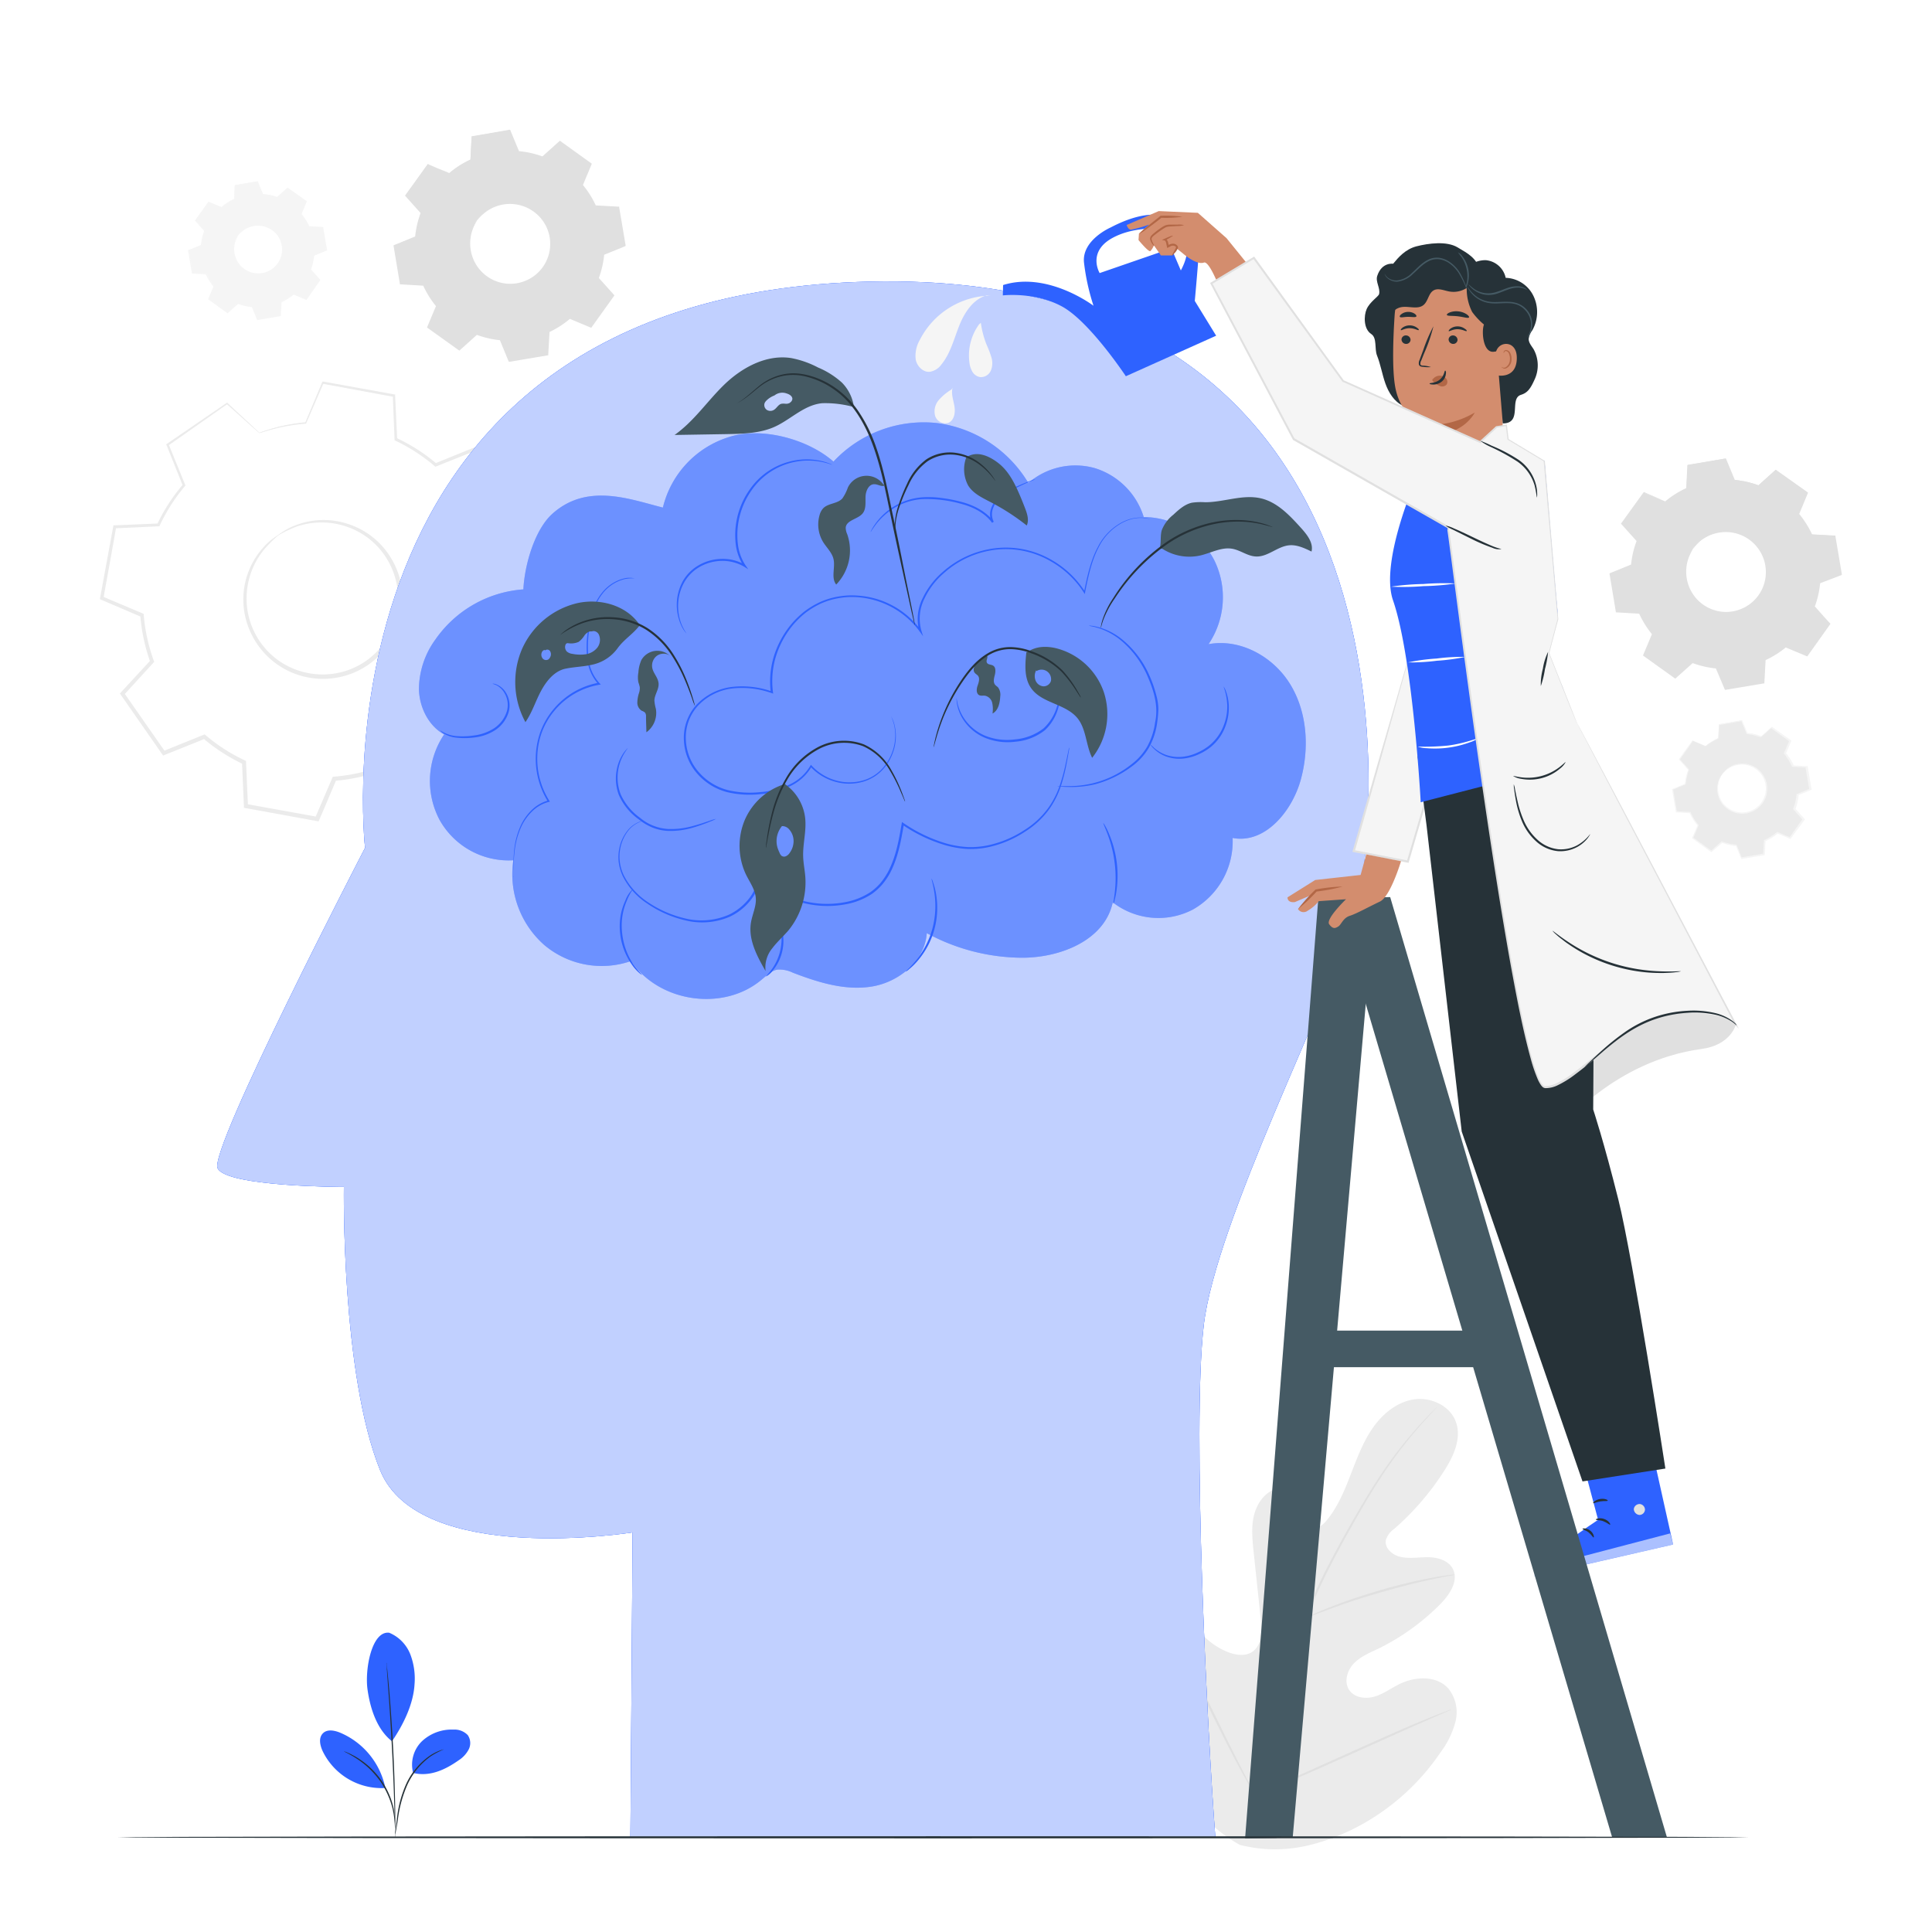 <svg class="animated" id="freepik_stories-mental-health" xmlns="http://www.w3.org/2000/svg" viewBox="0 0 500 500" version="1.1" xmlns:xlink="http://www.w3.org/1999/xlink" xmlns:svgjs="http://svgjs.com/svgjs"><style>svg#freepik_stories-mental-health:not(.animated) .animable {opacity: 0;}svg#freepik_stories-mental-health.animated #freepik--background-complete--inject-4 {animation: 3s Infinite  linear floating;animation-delay: 0s;}            @keyframes floating {                0% {                    opacity: 1;                    transform: translateY(0px);                }                50% {                    transform: translateY(-10px);                }                100% {                    opacity: 1;                    transform: translateY(0px);                }            }        </style><g id="freepik--background-complete--inject-4" class="animable animator-active" style="transform-origin: 251.255px 256.091px;"><path d="M320.77,477.4c-17-9.53-22.66-29.8-23.87-48.4-.2-3.1-.87-6.33.33-9.19s4.46-5.06,7.36-4c2.4.85,3.67,3.42,5.17,5.51a18.29,18.29,0,0,0,7.95,6.21c2.07.82,4.57,1.21,6.41-.06,2.52-1.74,2.47-5.46,2.15-8.53q-.91-8.6-1.82-17.2c-.32-3.07-.65-6.22,0-9.23s2.51-5.94,5.36-7.05,6.63.21,7.55,3.17a28.27,28.27,0,0,1,.47,3.82c.21,1.27.95,2.62,2.2,2.86s2.41-.76,3.24-1.75c2.86-3.42,4.62-7.64,6.24-11.82s3.17-8.45,5.72-12.13,6.26-6.76,10.64-7.44,9.35,1.56,10.9,5.78-.55,8.88-3,12.67a69.31,69.31,0,0,1-12.95,15.05,5.7,5.7,0,0,0-2.14,2.81c-.47,2.12,1.68,4,3.77,4.44,2.37.53,4.84.05,7.27.09s5.13.85,6.26,3c1.58,3-.73,6.57-3.1,9a59.23,59.23,0,0,1-16.42,11.79c-2.18,1-4.49,2-6.16,3.78s-2.49,4.65-1.18,6.71,4.22,2.47,6.55,1.8,4.32-2.18,6.5-3.25c4.07-2,9.56-2.27,12.63,1.11a9.81,9.81,0,0,1,1.9,8.51,22.58,22.58,0,0,1-3.91,8.07,59.37,59.37,0,0,1-23.51,20.27c-9.47,4.38-18.47,6.2-28.58,3.61" style="fill: rgb(235, 235, 235); transform-origin: 336.917px 420.326px;" id="eluyuj3r2ldwm" class="animable"></path><path d="M324.41,465.3a274.83,274.83,0,0,1,8-30.78q1.28-4,2.51-8c.83-2.61,1.66-5.2,2.62-7.68a138.51,138.51,0,0,1,6.34-13.95c2.23-4.34,4.51-8.38,6.66-12.13s4.25-7.22,6.28-10.3a110.7,110.7,0,0,1,10.67-13.78c1.38-1.52,2.49-2.67,3.26-3.43l.87-.87a2.09,2.09,0,0,1,.31-.28,1.47,1.47,0,0,1-.27.32l-.83.91c-.74.79-1.82,2-3.18,3.5a116.3,116.3,0,0,0-10.49,13.86c-2,3.08-4.07,6.54-6.21,10.31s-4.39,7.8-6.61,12.13a140.76,140.76,0,0,0-6.28,13.91c-1,2.47-1.77,5-2.6,7.66s-1.66,5.27-2.51,7.95a285.64,285.64,0,0,0-8,30.71" style="fill: rgb(224, 224, 224); transform-origin: 348.17px 414.73px;" id="elbpu3jn6iqb7" class="animable"></path><path d="M337.69,418.84a6,6,0,0,1-.43-1.28c-.25-.84-.57-2.06-.94-3.57-.73-3-1.61-7.23-2.57-11.87s-1.88-8.82-2.67-11.82c-.38-1.51-.71-2.72-.95-3.55a5.94,5.94,0,0,1-.3-1.32,5.44,5.44,0,0,1,.51,1.25c.31.81.69,2,1.13,3.51.89,3,1.89,7.17,2.84,11.82l2.41,11.89.75,3.6A5.88,5.88,0,0,1,337.69,418.84Z" style="fill: rgb(224, 224, 224); transform-origin: 333.76px 402.135px;" id="elvqcchc92avl" class="animable"></path><path d="M376.52,407.51a8.52,8.52,0,0,1-1.56.35c-1,.19-2.46.46-4.25.85-3.59.75-8.5,2-13.87,3.54s-10.16,3.22-13.59,4.51c-1.72.63-3.1,1.17-4.06,1.55a8.84,8.84,0,0,1-1.5.53,7.82,7.82,0,0,1,1.42-.74c.93-.44,2.29-1,4-1.73,3.4-1.38,8.19-3.09,13.57-4.68a139,139,0,0,1,13.95-3.38c1.81-.34,3.28-.55,4.3-.67A8.53,8.53,0,0,1,376.52,407.51Z" style="fill: rgb(224, 224, 224); transform-origin: 357.105px 413.175px;" id="el1q2yp2nkx68" class="animable"></path><path d="M324.82,464.52s-.13-.14-.32-.45l-.82-1.37c-.7-1.18-1.68-2.93-2.86-5.1-2.36-4.35-5.43-10.45-8.73-17.23s-6.3-12.9-8.57-17.29l-2.7-5.19-.72-1.41a2,2,0,0,1-.22-.51,2.49,2.49,0,0,1,.32.45l.81,1.37c.71,1.18,1.69,2.93,2.87,5.1,2.35,4.34,5.42,10.45,8.72,17.23s6.31,12.9,8.58,17.29c1.1,2.13,2,3.88,2.69,5.18l.73,1.42A2,2,0,0,1,324.82,464.52Z" style="fill: rgb(224, 224, 224); transform-origin: 312.35px 440.245px;" id="el2qfc9rg2ovm" class="animable"></path><path d="M375.72,442.35a2.5,2.5,0,0,1-.5.27l-1.48.66-5.45,2.39c-4.6,2-10.92,4.87-17.91,8s-13.33,6-18,7.88c-2.32,1-4.21,1.72-5.52,2.22l-1.52.56a1.71,1.71,0,0,1-.54.16,2.16,2.16,0,0,1,.5-.27l1.48-.66,5.44-2.38c4.61-2,10.93-4.87,17.91-8s13.34-6,18-7.88c2.32-1,4.21-1.72,5.53-2.21l1.51-.57A2.15,2.15,0,0,1,375.72,442.35Z" style="fill: rgb(224, 224, 224); transform-origin: 350.26px 453.42px;" id="elki1j4nr37xm" class="animable"></path><path d="M82.09,212h0l-18.46-3.35v0l-.5-11.3a46.24,46.24,0,0,1-10.25-6.6L42.35,195v0L31.65,179.52l0,0,7.64-8.33a45.91,45.91,0,0,1-2.58-11.92L26.3,154.81v0l3.35-18.46h0L41,135.83a45.76,45.76,0,0,1,6.6-10.25l-4.24-10.51h0l15.42-10.69h0L67.13,112a45.91,45.91,0,0,1,11.92-2.58L83.49,99h0L102,102.37v0l.49,11.3a46.3,46.3,0,0,1,10.26,6.6l10.51-4.23h0l10.69,15.43h0l-7.64,8.34a46.15,46.15,0,0,1,2.58,11.92l10.43,4.44v0l-3.34,18.46h0l-11.3.49a46.3,46.3,0,0,1-6.6,10.26L122.24,196h0L106.8,206.65l0,0L98.45,199a46.33,46.33,0,0,1-11.92,2.58Zm-18.43-3.4,18.4,3.34,4.43-10.42h0a46.39,46.39,0,0,0,11.94-2.58h0l8.33,7.64,15.37-10.65-4.23-10.5v0a45.76,45.76,0,0,0,6.61-10.26v0h0l11.3-.49,3.34-18.4-10.42-4.43v0a46.39,46.39,0,0,0-2.58-11.94h0v0l7.64-8.33-10.65-15.37-10.5,4.23h0a46,46,0,0,0-10.27-6.6h0v0l-.49-11.29-18.4-3.34L79.09,109.5h0a46,46,0,0,0-11.94,2.58h0l-8.33-7.64L43.4,115.09l4.24,10.5h0A45.7,45.7,0,0,0,41,135.87h0l-11.29.5-3.34,18.4,10.42,4.43v0a45.9,45.9,0,0,0,2.58,11.93v0h0l-7.64,8.33,10.65,15.37,10.5-4.23h0a46,46,0,0,0,10.27,6.61h0Zm19.87-33.44a20.34,20.34,0,0,1-3.63-.33A20.14,20.14,0,0,1,72,138.47l0,0,0,0a20.14,20.14,0,1,1,11.51,36.69Zm-.08-40.22a20.08,20.08,0,1,0,3.62.32A20.21,20.21,0,0,0,83.45,134.94Z" style="fill: rgb(224, 224, 224); transform-origin: 82.81px 155.5px;" id="el8yd75rlo8lb" class="animable"></path><path d="M72,138.5A15.12,15.12,0,0,1,76.35,136a20,20,0,0,1,13.47-.48A20.23,20.23,0,0,1,98,140.38a20.7,20.7,0,0,1,5.48,9.38,20.63,20.63,0,0,1-.41,12,20.55,20.55,0,0,1-20.09,13.92,20.61,20.61,0,0,1-11.37-3.83,20.59,20.59,0,0,1-6.86-8.42A20.28,20.28,0,0,1,63,154.11a20,20,0,0,1,5.17-12.45A14.87,14.87,0,0,1,72,138.5,48.56,48.56,0,0,0,68.53,142a20,20,0,0,0-4.7,12.18A19.66,19.66,0,0,0,72.18,171,19.79,19.79,0,0,0,83,174.54a19.5,19.5,0,0,0,19-13.16A19.59,19.59,0,0,0,102.4,150a19.77,19.77,0,0,0-5.13-9,19.55,19.55,0,0,0-7.7-4.75,20,20,0,0,0-13.06.12A46.59,46.59,0,0,0,72,138.5Z" style="fill: rgb(235, 235, 235); transform-origin: 83.577px 155.134px;" id="el9m6l7i2yie" class="animable"></path><path d="M67.13,112.06a4.86,4.86,0,0,1-.55-.45c-.4-.35-.93-.81-1.61-1.42l-6.32-5.65h.23L43.54,115.32l.1-.35,4.28,10.49.08.19-.14.15A46.09,46.09,0,0,0,41.34,136l-.1.21H41l-11.32.52.39-.34c-1,5.81-2.15,12-3.3,18.45l-.27-.49,10.43,4.41.27.11,0,.29A45.79,45.79,0,0,0,39.8,171l.11.29-.21.22-7.64,8.36,0-.64L42.8,194.62l-.64-.19,10.5-4.25.31-.12.25.21a45.28,45.28,0,0,0,10.16,6.53l.3.14,0,.34c.15,3.54.32,7.41.5,11.32l-.47-.53,18.45,3.33-.63.34L86,201.32l.14-.32.34,0a45.51,45.51,0,0,0,11.79-2.55h0l.33-.12.25.23,8.35,7.66-.72-.05,15.41-10.67-.2.68q-2.15-5.31-4.23-10.51l-.13-.31.22-.26a45.64,45.64,0,0,0,6.54-10.15l.14-.31h.34l11.32-.48-.52.45q1.72-9.45,3.37-18.44l.31.58-10.42-4.45-.29-.12,0-.31A45.26,45.26,0,0,0,125.77,140l-.1-.28.2-.22,7.67-8.34,0,.6-10.65-15.43.53.16-10.51,4.21-.23.09-.19-.16a46,46,0,0,0-10.17-6.59l-.21-.09v-.23c-.17-4.12-.31-7.82-.45-11.32l.28.32L83.46,99.3l.28-.15c-1.8,4.15-3.27,7.56-4.5,10.4l0,.1h-.11a48.15,48.15,0,0,0-9,1.55l-2.18.64a6.55,6.55,0,0,1-.72.21,4.48,4.48,0,0,1,.69-.3c.47-.17,1.19-.43,2.16-.73a44.86,44.86,0,0,1,9.07-1.74l-.15.11c1.19-2.85,2.62-6.28,4.37-10.45l.07-.19.21,0L102,102.06l.26,0,0,.28c.16,3.5.33,7.2.53,11.31l-.22-.32A46.52,46.52,0,0,1,113,120l-.42-.07,10.49-4.26.33-.13.2.29,10.71,15.38.22.32-.26.28-7.64,8.36.1-.51a46.37,46.37,0,0,1,2.63,12.08l-.31-.44,10.43,4.42.39.17-.08.42c-1.08,6-2.19,12.15-3.33,18.44l-.07.43-.44,0-11.32.5.48-.32a46.25,46.25,0,0,1-6.69,10.41l.1-.58q2.1,5.21,4.24,10.5l.17.42-.38.26-15.4,10.69-.38.26-.34-.31-8.35-7.66.59.12h0a47.09,47.09,0,0,1-12.08,2.61l.48-.35c-1.52,3.58-3,7.13-4.44,10.42l-.18.42-.45-.08-18.44-3.35-.44-.08,0-.45c-.17-3.91-.33-7.78-.49-11.32l.32.48a46.82,46.82,0,0,1-10.39-6.7l.56.09-10.51,4.22-.4.16-.24-.35L31.26,179.81l-.23-.34.28-.3L39,170.84l-.1.5a46.29,46.29,0,0,1-2.59-12.07l.29.4-10.42-4.46-.33-.14.06-.36c1.19-6.47,2.32-12.63,3.39-18.43l.06-.33h.33L41,135.48l-.33.22a46.27,46.27,0,0,1,6.7-10.34l-.06.35L43.1,115.19,43,115l.19-.13,15.47-10.59.13-.08.1.1L65,110l1.57,1.5A5.81,5.81,0,0,1,67.13,112.06Z" style="fill: rgb(235, 235, 235); transform-origin: 82.86px 155.66px;" id="el7gtb70mmtpi" class="animable"></path><path d="M116.29,44.77a24,24,0,0,1,5.46-3.42l.34-6,9.74-1.64,2.27,5.53a23.83,23.83,0,0,1,6.28,1.44l4.45-4,8,5.72L150.58,48A24,24,0,0,1,154,53.42l6,.34,1.65,9.74-5.53,2.27a23.74,23.74,0,0,1-1.44,6.28l4,4.45-5.73,8-5.5-2.3a23.86,23.86,0,0,1-5.47,3.42l-.33,6-9.74,1.64-2.27-5.53a23.74,23.74,0,0,1-6.28-1.44l-4.45,4-8.06-5.73,2.31-5.5a24,24,0,0,1-3.42-5.46l-6-.34-1.64-9.74,5.53-2.27A24.12,24.12,0,0,1,109,55l-4-4.45,5.73-8.05,5.51,2.3ZM123.46,57a10.6,10.6,0,1,0,14.78-2.49A10.6,10.6,0,0,0,123.46,57Z" style="fill: rgb(224, 224, 224); transform-origin: 131.875px 63.485px;" id="eltddobtpup2f" class="animable"></path><path d="M123.46,57a7.86,7.86,0,0,1,1.7-2,10.56,10.56,0,0,1,6.59-2.65A10.77,10.77,0,0,1,141,57a10.83,10.83,0,0,1,2,6,10.82,10.82,0,0,1-7.47,10.5,10,10,0,0,1-3.22.54,10.33,10.33,0,0,1-3.11-.4,10.85,10.85,0,0,1-4.9-3,10.67,10.67,0,0,1-2.51-4.32,10.55,10.55,0,0,1,.34-7.09A8.23,8.23,0,0,1,123.46,57c.07,0-.53.78-1.12,2.34a10.59,10.59,0,0,0-.15,6.89,10.38,10.38,0,0,0,7.15,6.85,9.63,9.63,0,0,0,2.95.36,9.76,9.76,0,0,0,3-.52A10.29,10.29,0,0,0,142.39,63a9.7,9.7,0,0,0-.5-3.05,9.84,9.84,0,0,0-1.31-2.66,10.46,10.46,0,0,0-15.27-2.11C124,56.24,123.52,57.05,123.46,57Z" style="fill: rgb(224, 224, 224); transform-origin: 132.168px 63.193px;" id="elgiwsb6kpfhn" class="animable"></path><path d="M116.29,44.77l-.35-.13-1-.41-4.14-1.67.11,0-5.68,8.09v-.19l4,4.43.07.08,0,.1a24.37,24.37,0,0,0-1.41,6.24v.12l-.11,0-5.52,2.29.13-.24c.53,3.07,1.08,6.32,1.67,9.74l-.22-.2,6,.32h.15l.07.14a23.87,23.87,0,0,0,3.39,5.4l.1.12-.06.15L111,84.67l-.09-.33L119,90.06l-.35,0,4.45-4,.13-.12.16.06a24.13,24.13,0,0,0,6.2,1.42l.18,0,.07.16,2.27,5.53L131.8,93l9.74-1.64-.25.28c.1-1.88.22-3.92.33-6v-.19l.17-.07A24.21,24.21,0,0,0,147.19,82h0l.14-.12.17.07,5.51,2.3-.36.11q2.9-4.08,5.73-8l0,.37-4-4.45-.12-.13.06-.17a24.14,24.14,0,0,0,1.43-6.2l0-.18.16-.07,5.53-2.27-.18.32q-.84-5-1.63-9.75L160,54l-6-.34h-.17l-.07-.15a23.68,23.68,0,0,0-3.37-5.41l-.1-.12.06-.15,2.31-5.5.09.3-8-5.74.29,0-4.46,4-.1.09-.13-.05a24.49,24.49,0,0,0-6.22-1.45H134l0-.11-2.26-5.53.2.11-9.75,1.6.11-.13c-.15,2.38-.27,4.34-.37,6v.06l-.06,0a25.39,25.39,0,0,0-4.21,2.39l-1,.71-.33.23a2.83,2.83,0,0,1,.3-.27c.2-.18.51-.43.94-.75a23.1,23.1,0,0,1,4.18-2.49l0,.08c.08-1.63.17-3.58.29-6v-.11l.1,0,9.74-1.69.14,0,.06.13c.7,1.71,1.45,3.52,2.29,5.52l-.17-.12a24.21,24.21,0,0,1,6.34,1.43l-.23,0,4.45-4,.13-.12.16.11L153,42.25l.16.12-.07.18-2.3,5.51,0-.26a24.12,24.12,0,0,1,3.47,5.51l-.23-.16,6,.33h.22l0,.22q.81,4.76,1.65,9.74l0,.23-.21.09L156.19,66l.19-.24a24.54,24.54,0,0,1-1.46,6.36l-.06-.31,4,4.45.16.18-.14.2-5.73,8-.14.2-.22-.1-5.51-2.3.31,0h0A24.78,24.78,0,0,1,142.05,86l.18-.26c-.12,2-.23,4.08-.34,6v.24l-.24,0-9.74,1.64-.24,0-.09-.22c-.78-1.91-1.56-3.79-2.27-5.52l.25.18a24.37,24.37,0,0,1-6.35-1.47l.29,0-4.45,4-.17.16-.19-.14-8-5.73-.18-.13.08-.2,2.31-5.5,0,.26a24.66,24.66,0,0,1-3.44-5.52l.21.15-6-.35h-.19l0-.19c-.57-3.42-1.11-6.68-1.62-9.75l0-.17.16-.06,5.53-2.26-.12.17a24.48,24.48,0,0,1,1.47-6.32l0,.18-4-4.47-.08-.09.07-.1,5.77-8,0-.06.07,0,4.07,1.75,1,.46A2.46,2.46,0,0,1,116.29,44.77Z" style="fill: rgb(224, 224, 224); transform-origin: 131.88px 63.6px;" id="eliw7d3nr6s" class="animable"></path><path d="M431,129.73a24.37,24.37,0,0,1,5.46-3.42l.33-6,9.75-1.65,2.27,5.53a24.33,24.33,0,0,1,6.28,1.44l4.45-4,8.05,5.73-2.3,5.51a24.37,24.37,0,0,1,3.42,5.46l6,.33,1.64,9.75-5.52,2.27a24.16,24.16,0,0,1-1.44,6.27l4,4.46-5.73,8.05-5.51-2.3a24.73,24.73,0,0,1-5.46,3.42l-.33,6-9.75,1.64-2.27-5.52a24.75,24.75,0,0,1-6.28-1.44l-4.45,4-8.05-5.73,2.3-5.51a24.73,24.73,0,0,1-3.42-5.46l-6-.33-1.64-9.75,5.52-2.27a24.75,24.75,0,0,1,1.44-6.28l-4-4.45,5.73-8,5.51,2.3ZM438.16,142a10.6,10.6,0,1,0,14.78-2.49A10.6,10.6,0,0,0,438.16,142Z" style="fill: rgb(224, 224, 224); transform-origin: 446.575px 148.44px;" id="elne8bs36ap2" class="animable"></path><path d="M438.16,142a8.13,8.13,0,0,1,1.69-2,10.74,10.74,0,0,1,11.5-1.69,10.87,10.87,0,0,1,4.39,3.67,10.79,10.79,0,0,1,1.94,6,10.8,10.8,0,0,1-7.47,10.49,10.67,10.67,0,0,1-6.32.14,10.88,10.88,0,0,1-4.91-3,10.73,10.73,0,0,1-2.5-4.31,10.51,10.51,0,0,1,.34-7.1,7.93,7.93,0,0,1,1.34-2.26,24.39,24.39,0,0,0-1.12,2.35,10.56,10.56,0,0,0-.15,6.88,10.4,10.4,0,0,0,2.46,4.09A10.27,10.27,0,0,0,444,158a9.89,9.89,0,0,0,2.94.37,10.08,10.08,0,0,0,3-.53,10.26,10.26,0,0,0,7.06-9.93,10.3,10.3,0,0,0-1.81-5.7,10.37,10.37,0,0,0-8.82-4.51,10.56,10.56,0,0,0-6.45,2.39C438.73,141.2,438.22,142,438.16,142Z" style="fill: rgb(224, 224, 224); transform-origin: 446.851px 148.186px;" id="ele6ov57suy1q" class="animable"></path><path d="M431,129.73a1.7,1.7,0,0,1-.35-.12l-1.05-.42-4.15-1.67.12,0-5.68,8.08v-.19l4,4.43.08.08,0,.1a24.14,24.14,0,0,0-1.41,6.24v.12l-.11.05-5.52,2.28.13-.23c.53,3.06,1.08,6.32,1.67,9.74l-.23-.2,6,.32h.15l.06.13a23.87,23.87,0,0,0,3.39,5.4l.11.12-.07.15-2.29,5.51-.09-.32,8.06,5.72-.35,0,4.44-4,.13-.11.17.06a24,24,0,0,0,6.2,1.41l.18,0,.07.17c.71,1.73,1.48,3.61,2.27,5.52l-.33-.18,9.75-1.65-.25.28c.1-1.88.21-3.91.33-6v-.19l.17-.07a24.11,24.11,0,0,0,5.38-3.37h0l.14-.11.17.07,5.51,2.3-.37.1,5.73-8.05,0,.38-4-4.46-.12-.13.06-.17a24.14,24.14,0,0,0,1.43-6.2v-.18l.17-.07,5.52-2.26-.17.31q-.84-5-1.63-9.74l.26.23-6-.34h-.16l-.07-.15a24,24,0,0,0-3.37-5.4L465,133l.06-.14,2.31-5.51.08.3c-2.82-2-5.49-3.93-8-5.74l.29,0-4.46,4-.1.09-.12,0a24.13,24.13,0,0,0-6.22-1.44h-.12l-.05-.11c-.81-2-1.55-3.83-2.25-5.54l.2.11-9.75,1.6.11-.13c-.15,2.39-.27,4.34-.37,6v.06l-.05,0a25.39,25.39,0,0,0-4.21,2.39l-1,.71a1.6,1.6,0,0,1-.32.23l.29-.27c.21-.17.51-.43.94-.75a23.87,23.87,0,0,1,4.19-2.49l-.06.09c.08-1.63.18-3.59.3-6v-.11l.11,0,9.74-1.68.14,0,.05.14,2.29,5.51-.16-.12a24.54,24.54,0,0,1,6.33,1.43l-.22.05,4.44-4,.14-.13.15.11,8.07,5.71.16.12-.08.19c-.74,1.79-1.5,3.62-2.29,5.51l0-.27a24.89,24.89,0,0,1,3.47,5.52l-.24-.16,6,.32h.22l0,.22q.81,4.76,1.65,9.75l0,.22-.22.09L470.89,151l.18-.25a24.43,24.43,0,0,1-1.45,6.36l-.06-.3c1.32,1.46,2.64,3,4,4.44l.16.18-.13.2-5.73,8.05-.14.2-.23-.09-5.5-2.3.31-.05h0a24.07,24.07,0,0,1-5.52,3.46l.17-.26c-.11,2-.22,4.08-.33,6v.24l-.24,0-9.75,1.64-.23,0-.09-.23L444,172.83l.25.18a24.86,24.86,0,0,1-6.36-1.46l.3-.06-4.46,4-.17.15-.18-.13-8-5.74-.18-.13.08-.2c.81-1.91,1.6-3.79,2.31-5.5l0,.27a24.72,24.72,0,0,1-3.44-5.53l.21.15-6-.35h-.19l0-.18c-.56-3.43-1.11-6.68-1.62-9.75l0-.17.16-.07,5.53-2.25-.13.16a24.07,24.07,0,0,1,1.48-6.32l0,.18-4-4.47-.09-.09.08-.1,5.77-8,.05-.06.07,0,4.07,1.75,1,.47A1.93,1.93,0,0,1,431,129.73Z" style="fill: rgb(224, 224, 224); transform-origin: 446.605px 148.595px;" id="el2qg2v6kr6zg" class="animable"></path><path d="M57.34,53.59a14.13,14.13,0,0,1,3.27-2.05l.2-3.57,5.83-1L68,50.29a14.65,14.65,0,0,1,3.76.87l2.66-2.39,4.82,3.43-1.38,3.3a14.57,14.57,0,0,1,2,3.27l3.57.2,1,5.83-3.3,1.36a14.56,14.56,0,0,1-.87,3.76l2.39,2.66L79.25,77.4,76,76a14.52,14.52,0,0,1-3.27,2l-.2,3.57-5.83,1-1.36-3.31a14.54,14.54,0,0,1-3.76-.86l-2.66,2.38-4.82-3.43,1.37-3.3a14.09,14.09,0,0,1-2-3.27l-3.57-.2-1-5.83,3.31-1.36A14.63,14.63,0,0,1,53,59.69L50.61,57,54,52.21l3.3,1.38Zm4.29,7.32a6.35,6.35,0,1,0,8.85-1.49A6.35,6.35,0,0,0,61.63,60.91Z" style="fill: rgb(245, 245, 245); transform-origin: 66.665px 64.77px;" id="eldz3stiswcgq" class="animable"></path><path d="M61.63,60.91a4.89,4.89,0,0,1,1-1.2,6.32,6.32,0,0,1,4-1.59,6.43,6.43,0,0,1,5.56,2.77,6.47,6.47,0,0,1,1.17,3.6,6.5,6.5,0,0,1-4.47,6.29,6.2,6.2,0,0,1-1.93.32,6.37,6.37,0,0,1-1.86-.24,6.57,6.57,0,0,1-2.94-1.77,6.46,6.46,0,0,1-1.5-2.58,6.28,6.28,0,0,1,.21-4.25,4.69,4.69,0,0,1,.8-1.35,15.11,15.11,0,0,0-.67,1.4,6.3,6.3,0,0,0-.09,4.12,6.11,6.11,0,0,0,1.47,2.45,6.29,6.29,0,0,0,2.81,1.66,6.32,6.32,0,0,0,3.58-.1A6.16,6.16,0,0,0,73,64.5a5.9,5.9,0,0,0-.3-1.83,5.74,5.74,0,0,0-.78-1.59A6.29,6.29,0,0,0,69.4,59a6.17,6.17,0,0,0-2.8-.59,6.38,6.38,0,0,0-3.87,1.44C62,60.46,61.66,60.94,61.63,60.91Z" style="fill: rgb(245, 245, 245); transform-origin: 66.874px 64.608px;" id="el4mqu774euqp" class="animable"></path><path d="M57.34,53.59l-.21-.08-.63-.24-2.48-1,.07,0-3.4,4.84V57l2.39,2.65,0,.05,0,.06a14.86,14.86,0,0,0-.84,3.73v.07l-.06,0-3.31,1.37.08-.14q.48,2.76,1,5.83l-.13-.12,3.57.19h.09l0,.08a14.83,14.83,0,0,0,2,3.23l.07.08,0,.08c-.43,1-.9,2.15-1.37,3.3l-.06-.19L59,80.7h-.21l2.67-2.38.07-.07.1,0a14.88,14.88,0,0,0,3.72.84h.1l0,.1,1.36,3.31-.19-.11,5.83-1-.15.17c.06-1.12.13-2.34.2-3.57V78l.1,0a14.18,14.18,0,0,0,3.22-2h0l.09-.07.1,0,3.3,1.38-.22.06,3.43-4.82v.22L80.16,70,80.09,70l0-.1A14.64,14.64,0,0,0,81,66.14V66l.1,0,3.31-1.36-.11.19c-.33-2-.66-3.94-1-5.83l.16.14-3.57-.21h-.1l0-.09a14.26,14.26,0,0,0-2-3.24l-.06-.07,0-.09,1.38-3.3.05.19-4.81-3.44h.17l-2.67,2.37-.06.06-.07,0A14.69,14.69,0,0,0,68,50.41h-.08l0-.07L66.54,47l.12.06-5.84,1,.07-.08c-.09,1.43-.16,2.6-.22,3.57v0h0A15.2,15.2,0,0,0,58.11,53l-.58.42-.19.14a2.14,2.14,0,0,1,.17-.17c.12-.1.31-.25.57-.44a13,13,0,0,1,2.5-1.49l0,0c.05-1,.1-2.15.17-3.57V47.9h.06l5.83-1h.09l0,.08,1.37,3.3-.1-.07A14.29,14.29,0,0,1,71.8,51l-.13,0,2.66-2.39.08-.07.09.06,4.83,3.42.1.07-.05.11c-.44,1.07-.9,2.17-1.37,3.3l0-.16a14.51,14.51,0,0,1,2.08,3.3l-.14-.09,3.57.19h.13l0,.13q.48,2.85,1,5.83l0,.14-.13,0-3.31,1.36.11-.14a15,15,0,0,1-.87,3.8l0-.18,2.38,2.66.1.11-.09.12L79.4,77.51l-.09.12-.13-.06-3.3-1.38.19,0h0a14.53,14.53,0,0,1-3.3,2.07l.1-.16c-.07,1.23-.13,2.45-.2,3.57v.15l-.14,0-5.83,1-.14,0-.06-.14c-.46-1.14-.93-2.27-1.35-3.3l.14.1a14.57,14.57,0,0,1-3.8-.87l.18,0c-.93.82-1.84,1.63-2.67,2.38l-.1.09L58.77,81,54,77.54l-.1-.07,0-.12,1.38-3.3,0,.16a14.87,14.87,0,0,1-2.06-3.3l.13.08-3.57-.2h-.12v-.11c-.34-2-.67-4-1-5.84l0-.1.09,0,3.32-1.35-.08.1a14.63,14.63,0,0,1,.88-3.78l0,.1-2.37-2.67,0-.05,0-.06c1.4-2,2.57-3.57,3.45-4.8l0,0,0,0,2.44,1.05.62.27A1.14,1.14,0,0,1,57.34,53.59Z" style="fill: rgb(245, 245, 245); transform-origin: 66.655px 64.86px;" id="elefj1ft1wmw8" class="animable"></path><path d="M441.39,193.09a14.57,14.57,0,0,1,3.27-2.05l.2-3.57,5.83-1,1.36,3.3a14.56,14.56,0,0,1,3.76.87l2.67-2.39,4.82,3.43-1.38,3.3a14.93,14.93,0,0,1,2.05,3.27l3.57.2,1,5.83-3.31,1.36a14.54,14.54,0,0,1-.86,3.76l2.38,2.66-3.43,4.82L460,215.53a14.52,14.52,0,0,1-3.27,2l-.2,3.57-5.84,1-1.35-3.31a14.45,14.45,0,0,1-3.76-.86l-2.67,2.38-4.82-3.43,1.38-3.3a14.48,14.48,0,0,1-2.05-3.27l-3.57-.2-1-5.83,3.31-1.36a14.23,14.23,0,0,1,.86-3.76l-2.38-2.66,3.43-4.82,3.29,1.38Zm4.3,7.32a6.35,6.35,0,1,0,8.84-1.49A6.34,6.34,0,0,0,445.69,200.41Z" style="fill: rgb(235, 235, 235); transform-origin: 450.695px 204.285px;" id="el84mafgo5qot" class="animable"></path><path d="M445.69,200.41a4.61,4.61,0,0,1,1-1.2,6.32,6.32,0,0,1,3.95-1.59,6.43,6.43,0,0,1,5.56,2.77,6.36,6.36,0,0,1,1.16,3.6,6.5,6.5,0,0,1-1.19,3.88,6.6,6.6,0,0,1-3.28,2.41,6.1,6.1,0,0,1-1.93.32,6.26,6.26,0,0,1-1.85-.24,6.52,6.52,0,0,1-2.94-1.77,6.41,6.41,0,0,1-1.3-6.83,4.83,4.83,0,0,1,.81-1.35,13.36,13.36,0,0,0-.68,1.4,6.31,6.31,0,0,0-.08,4.12,6,6,0,0,0,1.47,2.45,6.29,6.29,0,0,0,2.81,1.66,5.67,5.67,0,0,0,1.76.21,6.1,6.1,0,0,0,1.82-.31A6.16,6.16,0,0,0,457,204a6.21,6.21,0,0,0-.3-1.83,5.77,5.77,0,0,0-.79-1.59,6.21,6.21,0,0,0-5.27-2.7,6.32,6.32,0,0,0-3.87,1.44A13.65,13.65,0,0,0,445.69,200.41Z" style="fill: rgb(245, 245, 245); transform-origin: 450.881px 204.108px;" id="elnlaz1p4nan" class="animable"></path><path d="M441.39,193.09l-.21-.08-.63-.24-2.48-1,.07,0-3.4,4.84v-.11l2.39,2.65,0,0,0,.06a14.44,14.44,0,0,0-.84,3.73V203l-.07,0-3.3,1.37.08-.14q.47,2.76,1,5.83l-.13-.12,3.57.19h.09l0,.08a14.11,14.11,0,0,0,2,3.23l.06.07,0,.09c-.42,1-.89,2.15-1.37,3.3l-.05-.19L443,220.2h-.21l2.66-2.38.08-.07.1,0a14.48,14.48,0,0,0,3.71.85h.11l0,.1c.42,1,.89,2.17,1.36,3.31l-.2-.11,5.84-1-.15.17c.06-1.12.13-2.34.2-3.57v-.11l.1,0a14.46,14.46,0,0,0,3.23-2h0l.09-.07.1,0,3.29,1.38-.21.06c1.15-1.63,2.3-3.24,3.43-4.82v.22l-2.38-2.66-.07-.08,0-.1a14.25,14.25,0,0,0,.86-3.72v-.1l.1,0,3.3-1.36-.1.19c-.34-2-.66-3.94-1-5.83l.16.14-3.57-.21h-.1l0-.09a14.62,14.62,0,0,0-2-3.24l-.06-.07,0-.09,1.39-3.3,0,.19-4.81-3.44h.17l-2.67,2.37-.06.06-.07,0a14.76,14.76,0,0,0-3.73-.87H452l0-.07c-.49-1.2-.93-2.29-1.34-3.31l.11.06-5.83,1,.06-.08c-.09,1.43-.16,2.6-.22,3.57v0h0a15.62,15.62,0,0,0-2.52,1.43l-.58.43-.2.14.18-.17c.12-.1.3-.25.56-.44a13.54,13.54,0,0,1,2.51-1.49l0,0c0-1,.11-2.15.18-3.57v-.07h.07l5.83-1h.08l0,.08c.43,1,.88,2.1,1.37,3.3l-.1-.08a14.79,14.79,0,0,1,3.8.86l-.13,0,2.65-2.39.09-.07.09.06,4.82,3.42.1.07,0,.11c-.45,1.07-.9,2.17-1.38,3.3l0-.16a14.48,14.48,0,0,1,2.07,3.3l-.13-.09,3.57.19h.13l0,.13q.48,2.85,1,5.83l0,.14-.12.05-3.31,1.36.11-.14a15,15,0,0,1-.87,3.8l0-.18c.79.88,1.58,1.77,2.39,2.66l.09.11-.08.12L463.45,217l-.08.12-.14-.06-3.29-1.38.18,0h0a14.58,14.58,0,0,1-3.31,2.07l.11-.16c-.07,1.23-.14,2.45-.2,3.57v.15l-.14,0-5.84,1-.14,0,0-.14c-.47-1.14-.93-2.27-1.36-3.3l.15.1a14.57,14.57,0,0,1-3.8-.87l.17,0L443,220.47l-.11.09-.11-.08L438,217l-.11-.07.05-.12c.48-1.15,1-2.28,1.39-3.3l0,.16a14.51,14.51,0,0,1-2.06-3.3l.13.08-3.57-.2h-.12l0-.11q-.51-3.07-1-5.84v-.1l.09,0,3.31-1.35-.07.1a14.63,14.63,0,0,1,.88-3.78l0,.1-2.37-2.67-.05-.05,0-.06c1.41-2,2.57-3.58,3.46-4.8l0,0,0,0,2.43,1.05.63.27Z" style="fill: rgb(245, 245, 245); transform-origin: 450.775px 204.345px;" id="eli71cpm7ze1a" class="animable"></path></g><g id="freepik--Plant--inject-4" class="animable" style="transform-origin: 102.263px 449.029px;"><path d="M100.72,422.55a10,10,0,0,1,5.45,5.54,17.65,17.65,0,0,1,1.11,7.83c-.3,5.15-2.92,10.46-5.83,14.72-4.51-3.52-5.85-10-6.33-13.36-.75-5.28,1.09-15.28,5.6-14.73" style="fill: rgb(46, 98, 255); transform-origin: 101.151px 436.584px;" id="elyv7wr4yuyfb" class="animable"></path><path d="M106.91,458.8a8.47,8.47,0,0,1,2.3-8.18,11.24,11.24,0,0,1,8.13-3,4.73,4.73,0,0,1,3.72,1.43,3.63,3.63,0,0,1,.26,3.66,7.4,7.4,0,0,1-2.57,2.82c-3.6,2.54-7.55,4.34-11.84,3.31" style="fill: rgb(46, 98, 255); transform-origin: 114.17px 453.372px;" id="elnt2mzeb1sw9" class="animable"></path><path d="M102.25,474.77a5.22,5.22,0,0,1,.1-1.06c.09-.74.21-1.71.36-2.86a29.65,29.65,0,0,1,2.44-9.23,18.09,18.09,0,0,1,6.13-7.27,12.86,12.86,0,0,1,2.58-1.32c.32-.12.59-.18.76-.23a.85.85,0,0,1,.27-.06,20,20,0,0,0-3.47,1.83,18.75,18.75,0,0,0-5.94,7.21,32,32,0,0,0-2.51,9.11c-.19,1.2-.35,2.17-.48,2.84A6.38,6.38,0,0,1,102.25,474.77Z" style="fill: rgb(38, 50, 56); transform-origin: 108.57px 463.755px;" id="eln4unljbxj9" class="animable"></path><path d="M100,430.29a3.17,3.17,0,0,1,.07.45q.06.51.15,1.32c.13,1.14.28,2.79.46,4.83.36,4.09.77,9.75,1.09,16s.46,11.92.52,16c0,2.05,0,3.71,0,4.85,0,.55,0,1,0,1.33a2.77,2.77,0,0,1,0,.46,2.43,2.43,0,0,1-.05-.46l0-1.32c0-1.2-.08-2.84-.14-4.86-.13-4.1-.32-9.76-.64-16s-.68-11.9-1-16c-.14-2-.26-3.65-.34-4.84,0-.54-.06-1-.08-1.32A1.35,1.35,0,0,1,100,430.29Z" style="fill: rgb(38, 50, 56); transform-origin: 101.148px 452.91px;" id="elub5axjan0fk" class="animable"></path><path d="M99.64,462.32a19.8,19.8,0,0,0-11.58-13.89c-1.48-.61-3.38-1-4.51.17s-.75,3-.09,4.5a16.92,16.92,0,0,0,16.1,9.64" style="fill: rgb(46, 98, 255); transform-origin: 91.235px 455.302px;" id="el6mhww2amxzx" class="animable"></path><path d="M89,453.24a4.62,4.62,0,0,1,.93.34c.3.13.66.28,1.06.5s.88.43,1.36.75a18.67,18.67,0,0,1,1.57,1.05,21.15,21.15,0,0,1,1.68,1.37A22.31,22.31,0,0,1,98.87,461a22,22,0,0,1,2.25,4.42,20,20,0,0,1,.62,2.08,16.2,16.2,0,0,1,.36,1.85,13.49,13.49,0,0,1,.15,1.54,8,8,0,0,1,0,1.17,6,6,0,0,1,0,1c-.09,0,0-1.43-.39-3.67-.11-.56-.21-1.18-.4-1.82a19.68,19.68,0,0,0-.65-2,22.6,22.6,0,0,0-2.23-4.33,23,23,0,0,0-3.18-3.69,21.18,21.18,0,0,0-1.63-1.37,17.41,17.41,0,0,0-1.52-1.08C90.31,453.83,89,453.31,89,453.24Z" style="fill: rgb(38, 50, 56); transform-origin: 95.636px 463.15px;" id="elysfmqbi53ie" class="animable"></path></g><g id="freepik--Head--inject-4" class="animable" style="transform-origin: 205.204px 274.169px;"><path d="M94.48,219.42S78.14,76.1,225.19,72.88,356.68,217.81,350.45,237.94s-35.81,78.41-38.92,105,1,106.46,3,132.57H163.15l.57-78.93s-55.24,8.86-65.35-16.1S89,307.18,89,307.18s-30.34,0-32.68-4.83S94.48,219.42,94.48,219.42Z" style="fill: rgb(46, 98, 255); transform-origin: 205.204px 274.169px;" id="els9ovlnmz2ur" class="animable"></path><path d="M94.48,219.42S78.14,76.1,225.19,72.88,356.68,217.81,350.45,237.94s-35.81,78.41-38.92,105,1,106.46,3,132.57H163.15l.57-78.93s-55.24,8.86-65.35-16.1S89,307.18,89,307.18s-30.34,0-32.68-4.83S94.48,219.42,94.48,219.42Z" style="fill: rgb(46, 98, 255); transform-origin: 205.204px 274.169px;" id="elis9mv6xt2d" class="animable"></path><g id="ely02c756xe"><g style="opacity: 0.7; transform-origin: 205.204px 274.169px;" class="animable"><path d="M94.48,219.42S78.14,76.1,225.19,72.88,356.68,217.81,350.45,237.94s-35.81,78.41-38.92,105,1,106.46,3,132.57H163.15l.57-78.93s-55.24,8.86-65.35-16.1S89,307.18,89,307.18s-30.34,0-32.68-4.83S94.48,219.42,94.48,219.42Z" style="fill: rgb(255, 255, 255); transform-origin: 205.204px 274.169px;" id="elzkx92igmut" class="animable"></path></g></g><path d="M171.56,131.36c-8.42-2.1-19.54-6.51-28.59,1.59-4.62,4.14-7.21,13.29-7.52,19.58a30.36,30.36,0,0,0-22.75,12.95,22.06,22.06,0,0,0-4.28,13c.16,4.66,2.51,9.38,6.52,11.59a21.56,21.56,0,0,0-1.17,22.13,20.47,20.47,0,0,0,19.08,10.44,24.44,24.44,0,0,0,8,21.92,23.07,23.07,0,0,0,22.47,4.15c7.29,10.79,24,13.15,33.84,4.78,1.23-1,2.45-2.27,4-2.55a7.78,7.78,0,0,1,4,.78c6.58,2.53,13.61,4.73,20.54,3.58s13.67-6.61,14.15-13.8a52.22,52.22,0,0,0,24.68,6.36c9.86,0,21.35-4.47,23.45-14.34a19.27,19.27,0,0,0,20.73,1.87A20.27,20.27,0,0,0,319,216.86c8.36,1.62,15.48-6.92,17.71-15.33,2.17-8.18,1.57-17.36-2.85-24.52s-12.95-11.81-21.09-10.3A21.71,21.71,0,0,0,314.26,145,20.68,20.68,0,0,0,296,133.81a19.19,19.19,0,0,0-12.63-12.65A18.59,18.59,0,0,0,266.14,125a32.38,32.38,0,0,0-23.89-15.54,32,32,0,0,0-26.55,10c-6.68-5.88-18.76-9.1-27.14-6.32a25.32,25.32,0,0,0-17,18.2" style="fill: rgb(46, 98, 255); transform-origin: 223.174px 183.918px;" id="elc8k7936ii7q" class="animable"></path><g id="el3e6jxp8f4pv"><g style="opacity: 0.3; transform-origin: 223.174px 183.918px;" class="animable"><path d="M171.56,131.36c-8.42-2.1-19.54-6.51-28.59,1.59-4.62,4.14-7.21,13.29-7.52,19.58a30.36,30.36,0,0,0-22.75,12.95,22.06,22.06,0,0,0-4.28,13c.16,4.66,2.51,9.38,6.52,11.59a21.56,21.56,0,0,0-1.17,22.13,20.47,20.47,0,0,0,19.08,10.44,24.44,24.44,0,0,0,8,21.92,23.07,23.07,0,0,0,22.47,4.15c7.29,10.79,24,13.15,33.84,4.78,1.23-1,2.45-2.27,4-2.55a7.78,7.78,0,0,1,4,.78c6.58,2.53,13.61,4.73,20.54,3.58s13.67-6.61,14.15-13.8a52.22,52.22,0,0,0,24.68,6.36c9.86,0,21.35-4.47,23.45-14.34a19.27,19.27,0,0,0,20.73,1.87A20.27,20.27,0,0,0,319,216.86c8.36,1.62,15.48-6.92,17.71-15.33,2.17-8.18,1.57-17.36-2.85-24.52s-12.95-11.81-21.09-10.3A21.71,21.71,0,0,0,314.26,145,20.68,20.68,0,0,0,296,133.81a19.19,19.19,0,0,0-12.63-12.65A18.59,18.59,0,0,0,266.14,125a32.38,32.38,0,0,0-23.89-15.54,32,32,0,0,0-26.55,10c-6.68-5.88-18.76-9.1-27.14-6.32a25.32,25.32,0,0,0-17,18.2" style="fill: rgb(255, 255, 255); transform-origin: 223.174px 183.918px;" id="elwrrl87acpve" class="animable"></path></g></g><path d="M164.27,149.69a9.9,9.9,0,0,0-2.56.17,10.4,10.4,0,0,0-5.83,3.84c-1.91,2.4-3.07,6-3.5,10.15a27.06,27.06,0,0,0-.06,6.56,10.93,10.93,0,0,0,2.82,6.38l.35.36-.5.08A19.36,19.36,0,0,0,143.43,184a19,19,0,0,0-3.3,5.8,20.45,20.45,0,0,0,2,17.39l.18.28-.32.07A9.58,9.58,0,0,0,137.7,210a13.6,13.6,0,0,0-2.63,3.6,20.51,20.51,0,0,0-1.92,7.05c-.23,2-.26,3.64-.3,4.74,0,.51,0,.93,0,1.25a1.34,1.34,0,0,1,0,.43,2.43,2.43,0,0,1,0-.43c0-.33,0-.74,0-1.26a44.64,44.64,0,0,1,.17-4.76,20.41,20.41,0,0,1,1.85-7.19,13.86,13.86,0,0,1,2.68-3.74,9.87,9.87,0,0,1,4.43-2.55l-.14.35a20.89,20.89,0,0,1-2.08-17.82,19.54,19.54,0,0,1,3.39-6,19.85,19.85,0,0,1,11.9-7l-.14.45a11.48,11.48,0,0,1-2.94-6.68,27.45,27.45,0,0,1,.1-6.68c.47-4.18,1.7-7.87,3.69-10.3a10.48,10.48,0,0,1,6-3.82A5.89,5.89,0,0,1,164.27,149.69Z" style="fill: rgb(46, 98, 255); transform-origin: 148.555px 188.299px;" id="elwfzs3wdr3en" class="animable"></path><path d="M185.3,211.92a9.05,9.05,0,0,1-1.5.69,43.2,43.2,0,0,1-4.24,1.51,20.38,20.38,0,0,1-6.63.92,12.31,12.31,0,0,1-3.91-.81,13.71,13.71,0,0,1-3.69-2.17,15.36,15.36,0,0,1-5.18-6.34,12.06,12.06,0,0,1-.51-6.67,11.23,11.23,0,0,1,1.73-4.17,7.42,7.42,0,0,1,.77-.95c.2-.21.3-.31.32-.3s-.36.47-.91,1.37a12.19,12.19,0,0,0-.93,10.54,15.15,15.15,0,0,0,5,6.09,12.42,12.42,0,0,0,7.28,2.91,20.69,20.69,0,0,0,6.51-.8c1.82-.48,3.26-1,4.26-1.33A10.1,10.1,0,0,1,185.3,211.92Z" style="fill: rgb(46, 98, 255); transform-origin: 172.344px 204.338px;" id="el2qazinc5q6e" class="animable"></path><path d="M276.71,193.46a1,1,0,0,1,0,.28c0,.21-.07.49-.13.84-.12.73-.3,1.82-.58,3.22a45.16,45.16,0,0,1-1.27,5.09,23,23,0,0,1-3.06,6.34,22.22,22.22,0,0,1-6.29,5.94,28,28,0,0,1-9.27,4,22,22,0,0,1-5.54.55,26,26,0,0,1-5.79-.95,39.24,39.24,0,0,1-11.25-5.35l.4-.17c-.71,4.17-1.45,8.66-3.64,12.79a18.13,18.13,0,0,1-2,2.9,15.11,15.11,0,0,1-2.64,2.4A18.2,18.2,0,0,1,219,234a25.51,25.51,0,0,1-22.61-6.74l.44-.15a12.26,12.26,0,0,1-2.77,6.09,15,15,0,0,1-5.1,4,18.06,18.06,0,0,1-11.82.93,29.06,29.06,0,0,1-9.7-4.34A18.22,18.22,0,0,1,161.3,227a12.09,12.09,0,0,1-1.17-3.79,11.62,11.62,0,0,1,.12-3.51,10.66,10.66,0,0,1,2.36-5,7.36,7.36,0,0,1,2.81-2,6,6,0,0,1,1.15-.34s-.4.12-1.12.43a7.42,7.42,0,0,0-2.71,2,10.75,10.75,0,0,0-2.24,4.94,11.15,11.15,0,0,0,1.09,7.1,18.1,18.1,0,0,0,6,6.59,28.89,28.89,0,0,0,9.57,4.23,17.76,17.76,0,0,0,11.51-.94,14.64,14.64,0,0,0,4.91-3.83,11.75,11.75,0,0,0,2.65-5.85l.08-.51.37.36a24.51,24.51,0,0,0,9.94,5.91,24.82,24.82,0,0,0,12.19.67,17.58,17.58,0,0,0,6.49-2.6,14.24,14.24,0,0,0,2.54-2.3,17.68,17.68,0,0,0,1.92-2.81c2.14-4,2.88-8.46,3.6-12.61l.06-.4.33.22a39,39,0,0,0,11.1,5.32,25.25,25.25,0,0,0,5.67.94,21.58,21.58,0,0,0,5.43-.51,27.8,27.8,0,0,0,9.16-3.89,21.92,21.92,0,0,0,6.24-5.81,22.76,22.76,0,0,0,3.08-6.23,45.81,45.81,0,0,0,1.34-5.05c.31-1.39.52-2.47.67-3.2l.17-.82A1.24,1.24,0,0,1,276.71,193.46Z" style="fill: rgb(46, 98, 255); transform-origin: 218.385px 216.089px;" id="elfggnikujgww" class="animable"></path><path d="M281.77,161.89a2.91,2.91,0,0,1,.68.06c.22,0,.5.05.82.11l1.11.27a17,17,0,0,1,6.34,3.41,25,25,0,0,1,6.48,8.49,33.08,33.08,0,0,1,2.13,6,14.25,14.25,0,0,1,.45,3.36,31.13,31.13,0,0,1-.31,3.45,18.16,18.16,0,0,1-2.15,6.48,16.06,16.06,0,0,1-4.26,4.72,27.65,27.65,0,0,1-9.6,4.71,26.25,26.25,0,0,1-7.17.71c-.85,0-1.51-.08-2-.12a3.14,3.14,0,0,1-.67-.1,3.19,3.19,0,0,1,.68,0c.45,0,1.1,0,2,0a25.76,25.76,0,0,0,16.47-5.6,15.77,15.77,0,0,0,4.1-4.58,17.86,17.86,0,0,0,2.07-6.3c1-4.57-.6-8.88-2.19-12.49a25.16,25.16,0,0,0-6.27-8.41,17.66,17.66,0,0,0-6.15-3.5l-1.08-.31-.81-.17A3.57,3.57,0,0,1,281.77,161.89Z" style="fill: rgb(46, 98, 255); transform-origin: 286.7px 182.784px;" id="elx6cpc3sgp8b" class="animable"></path><path d="M316.64,177.63a4.68,4.68,0,0,1,.61,1.21,11.84,11.84,0,0,1,.75,3.62,13.48,13.48,0,0,1-.84,5.43,12.4,12.4,0,0,1-3.88,5.48,14.35,14.35,0,0,1-3,1.81,12.43,12.43,0,0,1-3.11,1,10.23,10.23,0,0,1-5.47-.44,9.09,9.09,0,0,1-3.11-2,6.9,6.9,0,0,1-.67-.75,1.19,1.19,0,0,1-.2-.29,8,8,0,0,1,1,.88,9.82,9.82,0,0,0,3.1,1.81,10.11,10.11,0,0,0,5.24.31,12,12,0,0,0,3-1,13.69,13.69,0,0,0,2.88-1.75,12.31,12.31,0,0,0,3.76-5.23,13.52,13.52,0,0,0,.91-5.23A16.22,16.22,0,0,0,316.64,177.63Z" style="fill: rgb(46, 98, 255); transform-origin: 307.869px 186.998px;" id="elzqxammkxhdp" class="animable"></path><path d="M297.72,134.37a13.57,13.57,0,0,0-1.92-.32,10.2,10.2,0,0,0-2.36.15,11.68,11.68,0,0,0-3.05,1.12,14.51,14.51,0,0,0-6.11,6.42c-1.66,3.14-2.6,7.14-3.46,11.58l-.08.43-.23-.37a24.58,24.58,0,0,0-8.79-8.24,23.13,23.13,0,0,0-13.44-2.94,24.35,24.35,0,0,0-14,6.12,20,20,0,0,0-5,6.53,11.61,11.61,0,0,0-.86,8.27l.48,1.55-.94-1.32a21.89,21.89,0,0,0-18.15-8.84,19.63,19.63,0,0,0-2.42.24,19.08,19.08,0,0,0-4.7,1.34,21.41,21.41,0,0,0-4.26,2.54,23.3,23.3,0,0,0-3.55,3.54,23.91,23.91,0,0,0-4.18,8.07,22.11,22.11,0,0,0-.66,8.84l.06.43-.41-.14a22.77,22.77,0,0,0-10.3-1.18,14.57,14.57,0,0,0-8.78,4.48,12.16,12.16,0,0,0-3.1,8.89A13.45,13.45,0,0,0,181,200a14.92,14.92,0,0,0,7.48,4.51,25,25,0,0,0,8.37.48,21.74,21.74,0,0,0,7.59-2,12.15,12.15,0,0,0,5.29-4.84l.13-.23.18.2a13.34,13.34,0,0,0,6.56,3.93,12.79,12.79,0,0,0,6.82-.09,10.86,10.86,0,0,0,5-3.14,12.79,12.79,0,0,0,2.54-4.34,12.3,12.3,0,0,0,.43-6.88,17.18,17.18,0,0,0-.8-2.31l.28.56a8.79,8.79,0,0,1,.62,1.72,12.27,12.27,0,0,1-.33,7,13.09,13.09,0,0,1-2.55,4.43,11.2,11.2,0,0,1-5.12,3.27,13.13,13.13,0,0,1-7,.13,13.74,13.74,0,0,1-6.75-4l.3,0a12.51,12.51,0,0,1-5.44,5,21.93,21.93,0,0,1-7.73,2.11,25.49,25.49,0,0,1-8.53-.47,15.42,15.42,0,0,1-7.72-4.63,13.92,13.92,0,0,1-3.62-8.71,12.7,12.7,0,0,1,3.21-9.26,15.12,15.12,0,0,1,9.1-4.65,23.19,23.19,0,0,1,10.54,1.19l-.36.3a22.7,22.7,0,0,1,.68-9.07,24.22,24.22,0,0,1,4.28-8.26,23.57,23.57,0,0,1,3.64-3.63,21.78,21.78,0,0,1,4.37-2.61,19.66,19.66,0,0,1,4.84-1.38,20.61,20.61,0,0,1,2.48-.24,22.57,22.57,0,0,1,2.47.07,22,22,0,0,1,16.12,9l-.46.22a12.12,12.12,0,0,1,.9-8.63A20.64,20.64,0,0,1,244,148a24.77,24.77,0,0,1,14.29-6.19,23.48,23.48,0,0,1,13.68,3,24.86,24.86,0,0,1,8.88,8.41l-.31.05c.87-4.44,1.84-8.47,3.55-11.64a14.76,14.76,0,0,1,6.26-6.46,11.23,11.23,0,0,1,3.11-1.08,9.33,9.33,0,0,1,2.4-.12,7.73,7.73,0,0,1,1.44.27C297.57,134.31,297.72,134.37,297.72,134.37Z" style="fill: rgb(46, 98, 255); transform-origin: 237.348px 169.807px;" id="elvvsuytzex0r" class="animable"></path><path d="M275,177.08a8,8,0,0,1-.16,1.65,29.86,29.86,0,0,1-.95,4.44,12.47,12.47,0,0,1-3.44,5.78,14.17,14.17,0,0,1-7.65,3,15.47,15.47,0,0,1-8.16-1.13,12.41,12.41,0,0,1-5.17-4.31,10.91,10.91,0,0,1-1.77-4.18,7,7,0,0,1-.14-1.23,1.19,1.19,0,0,1,0-.44s.08.59.32,1.62a11.89,11.89,0,0,0,1.88,4,12.36,12.36,0,0,0,5.06,4.07,15.3,15.3,0,0,0,7.9,1,14,14,0,0,0,7.38-2.87,12.5,12.5,0,0,0,3.41-5.53,37.7,37.7,0,0,0,1.1-4.35A12.16,12.16,0,0,1,275,177.08Z" style="fill: rgb(46, 98, 255); transform-origin: 261.27px 184.582px;" id="eliwonwbkl3u" class="animable"></path><path d="M267.94,124a8.2,8.2,0,0,1-1.19.54c-.78.33-1.91.82-3.3,1.5a20.19,20.19,0,0,0-4.68,2.88,6.23,6.23,0,0,0-1.79,2.69,4.28,4.28,0,0,0,.2,3.41l-.43.28c-1.69-2.35-4.6-4-7.79-4.85a33,33,0,0,0-10.35-1.28,16.09,16.09,0,0,0-7.94,2.78,17.5,17.5,0,0,0-4.15,4c-.81,1.1-1.17,1.77-1.22,1.74a3.7,3.7,0,0,1,.23-.5,11.25,11.25,0,0,1,.82-1.36,16.49,16.49,0,0,1,12.22-7.12,24.2,24.2,0,0,1,5.14.18,37.39,37.39,0,0,1,5.4,1.08c3.25.9,6.29,2.58,8.06,5.06l-.43.28a4.76,4.76,0,0,1-.21-3.81,6.49,6.49,0,0,1,2-2.85,19.4,19.4,0,0,1,4.83-2.85c1.42-.65,2.58-1.1,3.38-1.38A7.63,7.63,0,0,1,267.94,124Z" style="fill: rgb(46, 98, 255); transform-origin: 246.62px 130.845px;" id="elwbs68gj8qad" class="animable"></path><path d="M177.62,163.92a8.39,8.39,0,0,1-1.33-2.09,12.85,12.85,0,0,1,.36-11.32,11,11,0,0,1,3.8-4,12.31,12.31,0,0,1,5.91-1.86,11.48,11.48,0,0,1,6.53,1.57l-.36.38a13.07,13.07,0,0,1-2.13-5.85,20.44,20.44,0,0,1,3.83-14.35,18,18,0,0,1,10-6.91,17.2,17.2,0,0,1,8.25-.2,13.92,13.92,0,0,1,2.16.65,4,4,0,0,1,.71.33c0,.06-1-.4-2.91-.77a17.8,17.8,0,0,0-17.8,7.2,20.1,20.1,0,0,0-3.69,14,12.6,12.6,0,0,0,2,5.62l.69,1-1-.63a11.1,11.1,0,0,0-6.23-1.52,11.87,11.87,0,0,0-5.69,1.75,10.66,10.66,0,0,0-3.68,3.86,12.3,12.3,0,0,0-1.44,4.42,12.86,12.86,0,0,0,.88,6.61C177.1,163.2,177.67,163.89,177.62,163.92Z" style="fill: rgb(46, 98, 255); transform-origin: 195.25px 141.401px;" id="eldmyunxg8bf" class="animable"></path><path d="M127.49,176.94s.1,0,.3,0a2.79,2.79,0,0,1,.85.26,5.19,5.19,0,0,1,2.38,2.21,6.24,6.24,0,0,1,.65,4.76,8.5,8.5,0,0,1-3.46,4.75,12.5,12.5,0,0,1-5.57,1.95,19.27,19.27,0,0,1-4.8,0,7.71,7.71,0,0,1-3.06-1.09,3.12,3.12,0,0,1-.89-.79,8.45,8.45,0,0,0,4,1.49,19.92,19.92,0,0,0,4.69-.13,12.47,12.47,0,0,0,5.32-1.89,8.18,8.18,0,0,0,3.29-4.44,6,6,0,0,0-.51-4.44,5.27,5.27,0,0,0-2.13-2.21C127.9,177.06,127.47,177,127.49,176.94Z" style="fill: rgb(46, 98, 255); transform-origin: 122.884px 183.98px;" id="elridgpo4f6mm" class="animable"></path><path d="M166.2,252.32a3.3,3.3,0,0,1-.8-.56,11,11,0,0,1-1.79-2,17,17,0,0,1-3.11-8.12,16.39,16.39,0,0,1,.14-4.83,15.61,15.61,0,0,1,1.2-3.75,7.21,7.21,0,0,1,2-3,8.09,8.09,0,0,1-.52.81,15.85,15.85,0,0,0-1.14,2.33,16.57,16.57,0,0,0-1.07,3.69,17.26,17.26,0,0,0-.09,4.68,18,18,0,0,0,2.88,8A24.83,24.83,0,0,0,166.2,252.32Z" style="fill: rgb(46, 98, 255); transform-origin: 163.292px 241.19px;" id="el2nicmrle8w5" class="animable"></path><path d="M201.93,239.55a5.24,5.24,0,0,1,.66,2,12.09,12.09,0,0,1-.28,5.18,11.88,11.88,0,0,1-2.43,4.58,5,5,0,0,1-1.63,1.4c-.06-.07.55-.61,1.33-1.64a13.44,13.44,0,0,0,2.2-4.48,14,14,0,0,0,.43-5A19.39,19.39,0,0,1,201.93,239.55Z" style="fill: rgb(46, 98, 255); transform-origin: 200.497px 246.13px;" id="elapz6udnfyqs" class="animable"></path><path d="M241.07,227.38a3.65,3.65,0,0,1,.42,1,17.8,17.8,0,0,1,.73,2.78,21.46,21.46,0,0,1-.42,9.42,20.91,20.91,0,0,1-4.5,8.29,17.71,17.71,0,0,1-2.07,2,3.23,3.23,0,0,1-.87.6c-.06-.08,1.12-1,2.64-2.84a22.22,22.22,0,0,0,4.27-8.18,22.84,22.84,0,0,0,.57-9.22C241.5,228.81,241,227.41,241.07,227.38Z" style="fill: rgb(46, 98, 255); transform-origin: 238.456px 239.425px;" id="el6dppo4fprvy" class="animable"></path><path d="M285.54,213s.2.23.47.71a16.42,16.42,0,0,1,1,2.07,27.67,27.67,0,0,1,1.9,15,19.71,19.71,0,0,1-.47,2.27,2.45,2.45,0,0,1-.29.8c-.09,0,.17-1.2.38-3.12A32.08,32.08,0,0,0,286.68,216C286,214.15,285.46,213.07,285.54,213Z" style="fill: rgb(46, 98, 255); transform-origin: 287.378px 223.425px;" id="elgyziilhykag" class="animable"></path><path d="M217.87,99a21.66,21.66,0,0,0-6.16-3.89,24.76,24.76,0,0,0-7-2.45c-6.57-1-12.91,2.65-17.3,6.91s-7.7,9.34-12.83,13l13.26-.22c4-.07,8.09-.15,11.73-1.52,4.64-1.73,8.17-6,13.21-6.48a27.58,27.58,0,0,1,8.21,1A11.05,11.05,0,0,0,217.87,99Zm-13.42,5.23a1.93,1.93,0,0,1-1.18.26,4,4,0,0,0-1,0c-.8.16-1.21,1.06-1.88,1.52a1.75,1.75,0,0,1-1.89.1,1.53,1.53,0,0,1-.62-1.78,2.35,2.35,0,0,1,.55-.74,5.87,5.87,0,0,1,2-1.25,3.26,3.26,0,0,1,3.18-.5c.68.2,1.42.65,1.46,1.38A1.26,1.26,0,0,1,204.45,104.19Z" style="fill: rgb(69, 90, 100); transform-origin: 197.785px 102.532px;" id="el3r8cj8hoiom" class="animable"></path><path d="M190.59,104.45s.29-.16.82-.5,1.27-.89,2.19-1.64,2-1.74,3.34-2.8A14.66,14.66,0,0,1,202.18,97a13.09,13.09,0,0,1,3.37-.39,16.64,16.64,0,0,1,3.63.52,21.63,21.63,0,0,1,7.28,3.45,23.53,23.53,0,0,1,6.1,6.48,38.87,38.87,0,0,1,4.15,8.6c2.17,6.19,3.2,12.35,4.4,17.85s2.17,10.5,3,14.69,1.53,7.52,2,9.91c.22,1.14.39,2,.52,2.7,0,.28.09.51.12.71a1.47,1.47,0,0,1,0,.24.74.74,0,0,1-.08-.23l-.18-.7-.62-2.68c-.52-2.38-1.26-5.74-2.17-9.87s-2-9.15-3.16-14.66-2.27-11.65-4.42-17.78-5.42-11.61-10-14.85a21.3,21.3,0,0,0-7.1-3.42,13.66,13.66,0,0,0-6.81-.2,14.63,14.63,0,0,0-5.14,2.35c-1.34,1-2.43,2-3.39,2.72a20.66,20.66,0,0,1-2.27,1.56,5,5,0,0,1-.64.33Z" style="fill: rgb(38, 50, 56); transform-origin: 213.672px 129.184px;" id="elotxl92eg5mq" class="animable"></path><path d="M250.07,118.37a8.83,8.83,0,0,0,.51,7.31c1.3,2.07,3.63,3.14,5.77,4.26a58.34,58.34,0,0,1,9.37,6.06c.63-1.34.15-2.94-.38-4.33-.46-1.21-.94-2.41-1.45-3.6-1.29-3-2.82-6.06-5.35-8.09s-5.8-3.45-8.47-1.61" style="fill: rgb(69, 90, 100); transform-origin: 257.764px 126.759px;" id="el7dgxywpk5bx" class="animable"></path><path d="M257.63,124.49s-.36-.46-1-1.26a18.45,18.45,0,0,0-3.17-3,13.19,13.19,0,0,0-5.89-2.47,10.79,10.79,0,0,0-7.49,1.59,15.44,15.44,0,0,0-4.9,6.07,46.59,46.59,0,0,0-2.49,6,18.75,18.75,0,0,0-.93,4.28c-.09,1-.06,1.61-.11,1.61a1.28,1.28,0,0,1-.07-.42,8.44,8.44,0,0,1,0-1.21,17.05,17.05,0,0,1,.77-4.38,43.86,43.86,0,0,1,2.41-6.13,15.64,15.64,0,0,1,5-6.3,11.07,11.07,0,0,1,7.87-1.63,13.15,13.15,0,0,1,6,2.65,16.18,16.18,0,0,1,3.1,3.19,10.62,10.62,0,0,1,.67,1C257.58,124.35,257.65,124.48,257.63,124.49Z" style="fill: rgb(38, 50, 56); transform-origin: 244.596px 127.198px;" id="el1c6s5ctngbpj" class="animable"></path><path d="M173.35,169.7a4.75,4.75,0,0,0-7.36,1.11,9.5,9.5,0,0,0-.78,3.26,6.83,6.83,0,0,0,0,2.51,10.22,10.22,0,0,1,.36,1.23,4,4,0,0,1-.19,1.52,8.52,8.52,0,0,0-.44,2.48,2.48,2.48,0,0,0,1.13,2.13,2.48,2.48,0,0,1,.87.49,1.6,1.6,0,0,1,.25,1c0,1.36.07,2.72.1,4.08a6.2,6.2,0,0,0,2.45-6.07,11.62,11.62,0,0,1-.38-2.09c0-1.55,1.21-2.93,1.08-4.48s-1.34-2.56-1.63-4a3.23,3.23,0,0,1,1-3,3,3,0,0,1,3.12-.45" style="fill: rgb(69, 90, 100); transform-origin: 169.145px 178.967px;" id="elesfycq94mbs" class="animable"></path><path d="M228.6,125.36a5.35,5.35,0,0,0-9.17.81A11.65,11.65,0,0,1,218,129c-1.29,1.42-3.7,1.19-5,2.59a4.2,4.2,0,0,0-.9,1.74,8.75,8.75,0,0,0,.92,6.94c.91,1.47,2.29,2.71,2.69,4.41.51,2.2-.7,4.86.7,6.6a12.72,12.72,0,0,0,2.86-13,4.24,4.24,0,0,1-.4-1.73c.18-2,3.19-2.14,4.42-3.73.9-1.16.66-2.82.71-4.3s.86-3.28,2.31-3.2c1,0,2.1.9,2.74.16" style="fill: rgb(69, 90, 100); transform-origin: 220.405px 137.206px;" id="elfwycx0z6um8" class="animable"></path><path d="M252.59,171.68c-.44.74-.88,1.72-.36,2.41.23.31.6.48.85.77.57.7.22,1.74-.08,2.59s-.39,2,.39,2.45c.47.24,1,.08,1.54.15a2.43,2.43,0,0,1,1.85,1.84,7.57,7.57,0,0,1,.08,2.77c1.49-.76,1.91-2.72,2-4.42a3.16,3.16,0,0,0-.57-2.35c-.24-.25-.54-.41-.76-.68-.55-.68-.29-1.68-.07-2.53s.28-2-.45-2.42c-.49-.3-1.22-.21-1.55-.68-.48-.68.55-1.63-.2-2" style="fill: rgb(69, 90, 100); transform-origin: 255.446px 177.12px;" id="elvsb0nrd9u1q" class="animable"></path><path d="M285.69,179.18a17.62,17.62,0,0,0-12.55-11.46c-2.38-.53-5-.48-7.05.92l-.47.18c-.33,3.12-.59,6.53,1.13,9.12,2.73,4.12,9,4.1,12.12,7.95,2.27,2.83,2.16,7,3.78,10.23A18.25,18.25,0,0,0,285.69,179.18Zm-13.69-3a2,2,0,0,1-2,1.44,2.4,2.4,0,0,1-2-1.52,3.2,3.2,0,0,1,.16-2.62l.1.19a2.47,2.47,0,0,1,3.73,2.51Z" style="fill: rgb(69, 90, 100); transform-origin: 275.979px 181.764px;" id="el7zvexc13jkn" class="animable"></path><path d="M279.71,180.54a2,2,0,0,1-.35-.47l-.92-1.42a33,33,0,0,0-3.78-4.87,21.63,21.63,0,0,0-7.72-4.7,16.23,16.23,0,0,0-5.22-1.08,10.83,10.83,0,0,0-5.47,1.33c-3.47,1.92-5.81,5.06-7.69,7.91a50.45,50.45,0,0,0-4.29,8.09,53.64,53.64,0,0,0-2,5.84c-.41,1.41-.59,2.2-.64,2.19a2.32,2.32,0,0,1,.08-.59c.06-.38.18-.94.35-1.65a45.44,45.44,0,0,1,1.9-5.93,48,48,0,0,1,4.21-8.22c1.89-2.89,4.25-6.12,7.86-8.12a11.25,11.25,0,0,1,5.74-1.38,16.37,16.37,0,0,1,5.38,1.14,21.67,21.67,0,0,1,7.83,4.9,29.86,29.86,0,0,1,3.68,5c.37.63.65,1.13.83,1.47A2,2,0,0,1,279.71,180.54Z" style="fill: rgb(38, 50, 56); transform-origin: 260.67px 180.413px;" id="el7t6rlt83ghp" class="animable"></path><path d="M202.86,202.73c.08.06.16.13.24.18l.28-.08Z" style="fill: rgb(69, 90, 100); transform-origin: 203.12px 202.82px;" id="el5u4nkyorwjn" class="animable"></path><path d="M208.4,226.74c-.14-1.67-.48-3.32-.54-5-.12-3.31.86-6.61.53-9.9a12.42,12.42,0,0,0-5.29-8.93,16.66,16.66,0,0,0-10.31,9.2,17.34,17.34,0,0,0,.3,14.29c1,2,2.34,3.84,2.51,6s-.91,4.24-1.26,6.4c-.71,4.4,1.58,8.66,3.79,12.5a7.8,7.8,0,0,1,1.78-5.94c1.27-1.69,2.89-3.08,4.24-4.7A19.66,19.66,0,0,0,208.4,226.74Zm-4-6.05a2.45,2.45,0,0,1-.94.87,1.17,1.17,0,0,1-1.21-.08,2,2,0,0,1-.49-.75,12.37,12.37,0,0,1-.53-1.31,6.08,6.08,0,0,1,1.09-5.56l0-.06a2.33,2.33,0,0,1,1.93.86,4.55,4.55,0,0,1,1.13,3A5.24,5.24,0,0,1,204.4,220.69Z" style="fill: rgb(69, 90, 100); transform-origin: 199.931px 227.105px;" id="el5nmlovh40qd" class="animable"></path><path d="M198.25,219.44a2.43,2.43,0,0,1,0-.62c0-.41.12-1,.22-1.77a61,61,0,0,1,1.25-6.44,34,34,0,0,1,3.6-9.05,20.82,20.82,0,0,1,8.52-8.28,14.51,14.51,0,0,1,11.74-.63,15.47,15.47,0,0,1,7.08,6.61,40.28,40.28,0,0,1,2.8,5.94c.27.72.48,1.29.61,1.67a2.57,2.57,0,0,1,.17.6,2.25,2.25,0,0,1-.27-.56c-.19-.42-.42-1-.71-1.63a44.24,44.24,0,0,0-2.93-5.82,15.18,15.18,0,0,0-6.94-6.34,14.09,14.09,0,0,0-11.32.65,20.63,20.63,0,0,0-8.32,8,35.11,35.11,0,0,0-3.66,8.9c-.72,2.65-1.12,4.86-1.41,6.37-.13.72-.23,1.3-.32,1.75A3.24,3.24,0,0,1,198.25,219.44Z" style="fill: rgb(38, 50, 56); transform-origin: 216.235px 205.571px;" id="elr5ejne3qz5e" class="animable"></path><path d="M149.54,156.06a20.92,20.92,0,0,0-14.43,11.88,21.75,21.75,0,0,0,.87,18.95c1.71-2.45,2.6-5.38,4-8s3.47-5.22,6.35-5.83c2.41-.5,4.78-.51,7.17-1.09a10.92,10.92,0,0,0,6.43-4.34c1.71-2.29,3.95-3.56,5.66-5.84C162.19,156.66,155.41,154.81,149.54,156.06Zm-7.15,14a1.48,1.48,0,0,1-.46.59,1.16,1.16,0,0,1-1.45-.19,1.55,1.55,0,0,1-.3-1.52c.13-.41.49-.79.9-.71l-.15.25a.87.87,0,0,1,1.41,0A1.57,1.57,0,0,1,142.39,170.06Zm12.21-2.47a4.79,4.79,0,0,1-2.95,1.72,10,10,0,0,1-3.44-.08,2.84,2.84,0,0,1-1.45-.56,1.66,1.66,0,0,1-.38-1.86.63.63,0,0,1,.23-.28.66.66,0,0,1,.42-.07,4.89,4.89,0,0,0,2.72-.34,6.33,6.33,0,0,0,1.54-1.71,2.8,2.8,0,0,1,1.33-1,.53.53,0,0,1-.2,0h.44a.94.94,0,0,1,.29,0,3,3,0,0,1,.49-.09,1.6,1.6,0,0,1,1.38,1A3.34,3.34,0,0,1,154.6,167.59Z" style="fill: rgb(69, 90, 100); transform-origin: 149.469px 171.287px;" id="elz1yvguzrdc" class="animable"></path><path d="M145,164.31a2,2,0,0,1,.35-.34,13.3,13.3,0,0,1,1.09-.88,18.2,18.2,0,0,1,4.6-2.34,19.37,19.37,0,0,1,7.59-1,18.79,18.79,0,0,1,8.93,2.8,22.45,22.45,0,0,1,6.61,6.64,39.19,39.19,0,0,1,3.5,6.81c.8,2,1.35,3.7,1.69,4.86.18.58.3,1,.38,1.35a2.31,2.31,0,0,1,.1.48,13.2,13.2,0,0,1-.68-1.76c-.4-1.14-1-2.79-1.85-4.78a40.17,40.17,0,0,0-3.56-6.68,22.27,22.27,0,0,0-6.48-6.46,18.64,18.64,0,0,0-8.67-2.76,19.83,19.83,0,0,0-7.44.89A23.41,23.41,0,0,0,145,164.31Z" style="fill: rgb(38, 50, 56); transform-origin: 162.42px 171.198px;" id="elosilbmkp0e" class="animable"></path><path d="M300.91,142.08a12.92,12.92,0,0,0,9.75,1.67c2.76-.64,5.45-2.22,8.24-1.73,2.16.37,4,1.95,6.21,2,3,.11,5.47-2.58,8.46-2.89,2-.22,4,.71,5.85,1.61.53-2.18-1.06-4.24-2.53-5.9-3-3.33-6.23-6.84-10.53-7.86-4.74-1.12-9.61,1-14.48,1a16.18,16.18,0,0,0-3.41.12c-1.87.41-3.39,1.78-4.8,3.1a9.43,9.43,0,0,0-3,4c-.44,1.5-.12,3.13-.51,4.64" style="fill: rgb(69, 90, 100); transform-origin: 319.842px 136.362px;" id="elpckgq3qsfwd" class="animable"></path><path d="M329.37,136.43s-.77-.24-2.16-.59a26.89,26.89,0,0,0-6-.84,30,30,0,0,0-8.91,1.09,34,34,0,0,0-10,4.58A51.31,51.31,0,0,0,288.42,155a25.23,25.23,0,0,0-2.86,5.36c-.49,1.35-.61,2.14-.66,2.13a2.31,2.31,0,0,1,.05-.58,11.87,11.87,0,0,1,.41-1.62,23.22,23.22,0,0,1,2.74-5.5A49.67,49.67,0,0,1,302,140.21a34.21,34.21,0,0,1,10.16-4.61,29.63,29.63,0,0,1,9-1,25,25,0,0,1,6.06,1,14.8,14.8,0,0,1,1.57.56A2,2,0,0,1,329.37,136.43Z" style="fill: rgb(38, 50, 56); transform-origin: 307.134px 148.532px;" id="elokrjf3pnrhd" class="animable"></path></g><g id="freepik--Character--inject-4" class="animable" style="transform-origin: 343.476px 265.2px;"><path d="M408.7,375l4.89,18.33s-17,11.12-16.42,14.59L433,399.72l-6.43-28.87Z" style="fill: rgb(46, 98, 255); transform-origin: 415.078px 389.385px;" id="elmloxqr7zajt" class="animable"></path><path d="M424.32,389.23a1.51,1.51,0,0,1,1.4,1.44,1.45,1.45,0,0,1-1.42,1.4,1.59,1.59,0,0,1-1.47-1.54,1.5,1.5,0,0,1,1.64-1.28" style="fill: rgb(224, 224, 224); transform-origin: 424.275px 390.65px;" id="elew65f0jb5e7" class="animable"></path><g id="elhfwf5to3j8q"><g style="opacity: 0.6; transform-origin: 415.023px 402.375px;" class="animable"><path d="M433,399.72l-.76-2.88-34.11,8.93s-1.44,1.06-1,2.14Z" style="fill: rgb(255, 255, 255); transform-origin: 415.023px 402.375px;" id="el2ggw4dk15w5" class="animable"></path></g></g><path d="M413,393.27c.05.17.94.05,1.93.42s1.62,1,1.77.89-.35-1.06-1.56-1.48S412.89,393.12,413,393.27Z" style="fill: rgb(38, 50, 56); transform-origin: 414.859px 393.758px;" id="ela5cyopkhcpk" class="animable"></path><path d="M409.55,395.68c0,.18.83.31,1.59.91s1.12,1.35,1.29,1.31.06-1.07-.91-1.8S409.52,395.52,409.55,395.68Z" style="fill: rgb(38, 50, 56); transform-origin: 411.023px 396.725px;" id="elpihdk1leq2m" class="animable"></path><path d="M408.44,400.68c.17,0,.22-.93-.45-1.79s-1.58-1.05-1.62-.89.59.56,1.12,1.27S408.27,400.7,408.44,400.68Z" style="fill: rgb(38, 50, 56); transform-origin: 407.459px 399.314px;" id="elfgbpwr5ryfk" class="animable"></path><path d="M412.31,389c.11.14.86-.28,1.87-.44s1.85,0,1.9-.2-.83-.62-2-.42S412.2,388.85,412.31,389Z" style="fill: rgb(38, 50, 56); transform-origin: 414.19px 388.458px;" id="elmpaxyzdj9pn" class="animable"></path><polygon points="368.17 157.53 350.32 220.25 364.34 222.99 373.6 191.37 368.17 157.53" style="fill: rgb(245, 245, 245); transform-origin: 361.96px 190.26px;" id="elmu8hddygcu8" class="animable"></polygon><path d="M368.17,157.53c.31,1.87,2.3,13.76,5.65,33.8v.1c-2.68,9.18-5.83,20-9.22,31.63l-.07.24-.24-.05-6-1.17-8-1.56-.29-.06.08-.28c5.05-17.75,9.64-33.5,12.91-44.72,3.14-10.82,4.83-16.64,5.2-17.93-.37,1.31-2,7.25-5.1,18.28-3.15,11.31-7.48,26.92-12.48,44.52l-.21-.34,8,1.56,6,1.17-.31.19c3.42-11.62,6.6-22.44,9.29-31.6v.1C370.29,171.32,368.46,159.41,368.17,157.53Z" style="fill: rgb(224, 224, 224); transform-origin: 361.91px 190.415px;" id="ellw6u1e7ukg" class="animable"></path><path d="M449.23,265.19s-1.29,5.26-8.85,6.28c-22.78,3.07-36.31,20.34-36.31,20.34L410,272.57l21.94-15.29,14,4.41Z" style="fill: rgb(224, 224, 224); transform-origin: 426.65px 274.545px;" id="el09e8kscnilds" class="animable"></path><path d="M418.84,310.5c-3.8-15.2-6.52-23.36-6.52-23.36s.43-64.74,0-70.12c-1.05-13-8.37-27.9-9.32-29.8l-36.12,8.47,2.32,18,9.09,79.14,31.26,90.56L431,380.06S422.64,325.7,418.84,310.5Z" style="fill: rgb(38, 50, 56); transform-origin: 398.94px 285.305px;" id="el2fqpkaj36pq" class="animable"></path><path d="M385,116l1.32.3,13.4,3s2.85,34.2,3.33,38.47-5.46,12.83-5.46,12.83,5.46,3.32,6.93,7.6,0,11.56,0,11.56L396.33,197a28.12,28.12,0,0,1-11.65,6.23l-17,4.39s-2-37.31-7.17-52.26c-3.46-10,6-31.41,6-31.41l11.7-8" style="fill: rgb(46, 98, 255); transform-origin: 382.461px 161.785px;" id="ely7ly98ywug8" class="animable"></path><path d="M376.76,151a65,65,0,0,1-8.37.69,64.49,64.49,0,0,1-8.4.14,65,65,0,0,1,8.37-.69A66.69,66.69,0,0,1,376.76,151Z" style="fill: rgb(255, 255, 255); transform-origin: 368.375px 151.417px;" id="elzk2e4t2oo1k" class="animable"></path><path d="M379.22,170a50.73,50.73,0,0,1-7.38,1,52.41,52.41,0,0,1-7.44.43,50.13,50.13,0,0,1,7.39-1A51.28,51.28,0,0,1,379.22,170Z" style="fill: rgb(255, 255, 255); transform-origin: 371.81px 170.715px;" id="elj598m17w22c" class="animable"></path><path d="M382.41,191.14a7.6,7.6,0,0,1-2.11,1,26,26,0,0,1-11.1,1.49,7.38,7.38,0,0,1-2.3-.41,60.78,60.78,0,0,0,7.86-.27C379.07,192.39,382.35,191,382.41,191.14Z" style="fill: rgb(255, 255, 255); transform-origin: 374.655px 192.426px;" id="el9j0tul5wjfr" class="animable"></path><path d="M363.08,105c-2.28-1.06-3.71-3.4-4.55-5.77s-1.23-4.9-2.16-7.23c-.7-1.75.07-4.52-1.5-5.56-2-1.3-1.94-4.74-1.18-6.45.82-1.87,3.06-3.26,3.21-3.86.4-1.55-1-3.23-.46-4.76,1.18-3.58,4.1-3.11,4.1-3.11,1.33-1.61,3.13-3.74,6-4.5,3.17-.81,7.83-1.42,10.65.24s4.89,2.76,5.8,5.9" style="fill: rgb(38, 50, 56); transform-origin: 368.095px 83.974px;" id="eljs4osoj05ui" class="animable"></path><path d="M387.44,74.29a3.22,3.22,0,0,1,2.87,3.27h0L388.39,121c-.08,5.13-7.57,8-13.06,7.88h0c-5.55-.13-5.72-2.85-5.79-7.72-.12-8.15-.11-11.21-.11-11.16s-7-1.18-8.43-10.32c-.71-4.55-.47-12-.07-18.09.35-5.48,4-12.2,9.46-11.61Z" style="fill: rgb(211, 141, 110); transform-origin: 375.429px 99.414px;" id="elttdh7bekn5" class="animable"></path><path d="M362.71,87.79A1.18,1.18,0,0,0,363.84,89a1.12,1.12,0,0,0,1.21-1,1.18,1.18,0,0,0-1.13-1.19A1.12,1.12,0,0,0,362.71,87.79Z" style="fill: rgb(38, 50, 56); transform-origin: 363.88px 87.905px;" id="elbdpyi9k2xgb" class="animable"></path><path d="M362.53,85.43c.15.16,1-.5,2.3-.49s2.18.64,2.32.48-.08-.34-.48-.64a3.18,3.18,0,0,0-1.86-.57,3.13,3.13,0,0,0-1.83.58C362.6,85.09,362.46,85.36,362.53,85.43Z" style="fill: rgb(38, 50, 56); transform-origin: 364.852px 84.832px;" id="ele5a8lznpyhn" class="animable"></path><path d="M374.9,87.79A1.18,1.18,0,0,0,376,89a1.11,1.11,0,0,0,1.21-1,1.18,1.18,0,0,0-1.13-1.19A1.12,1.12,0,0,0,374.9,87.79Z" style="fill: rgb(38, 50, 56); transform-origin: 376.055px 87.906px;" id="el4w4zhfs3j9a" class="animable"></path><path d="M374.93,85.69c.14.16,1-.5,2.29-.49s2.19.64,2.33.48-.08-.34-.49-.63a3.15,3.15,0,0,0-1.85-.58,3.1,3.1,0,0,0-1.83.58C375,85.35,374.86,85.63,374.93,85.69Z" style="fill: rgb(38, 50, 56); transform-origin: 377.252px 85.093px;" id="eltgj6q94sk4c" class="animable"></path><path d="M370.33,95a7.94,7.94,0,0,0-2.05-.38c-.32,0-.62-.1-.68-.32a1.65,1.65,0,0,1,.22-1c.31-.78.62-1.59,1-2.45a42.21,42.21,0,0,0,2.15-6.41,42.58,42.58,0,0,0-2.66,6.22c-.32.86-.63,1.68-.92,2.47a1.89,1.89,0,0,0-.17,1.26.79.79,0,0,0,.53.47,2.43,2.43,0,0,0,.55.08A8.45,8.45,0,0,0,370.33,95Z" style="fill: rgb(38, 50, 56); transform-origin: 369.074px 89.737px;" id="elr3rqy9gv4y" class="animable"></path><path d="M369.43,110a23.22,23.22,0,0,0,12.24-3.24s-3.1,6.44-12.24,5.57Z" style="fill: rgb(178, 103, 70); transform-origin: 375.55px 109.585px;" id="elnllf7wgbsd" class="animable"></path><path d="M370.86,98.08a2.26,2.26,0,0,1,2-.84,2.07,2.07,0,0,1,1.43.77,1.3,1.3,0,0,1,.09,1.5,1.52,1.52,0,0,1-1.65.42,4.85,4.85,0,0,1-1.61-1,1.58,1.58,0,0,1-.36-.37.44.44,0,0,1,0-.47" style="fill: rgb(178, 103, 70); transform-origin: 372.634px 98.624px;" id="elgmwh8ugqr9w" class="animable"></path><path d="M374,95.92c-.2,0-.21,1.35-1.38,2.32s-2.63.82-2.64,1,.32.26.94.28a3.43,3.43,0,0,0,2.2-.76,2.91,2.91,0,0,0,1.07-2C374.29,96.25,374.13,95.91,374,95.92Z" style="fill: rgb(38, 50, 56); transform-origin: 372.101px 97.72px;" id="el2u336cadqsk" class="animable"></path><path d="M374.45,81.5c.12.34,1.38.18,2.86.36s2.67.59,2.87.28c.09-.14-.12-.46-.6-.8a4.83,4.83,0,0,0-2.13-.75,4.75,4.75,0,0,0-2.24.26C374.67,81.07,374.39,81.34,374.45,81.5Z" style="fill: rgb(38, 50, 56); transform-origin: 377.321px 81.403px;" id="elpjckt2z6w6o" class="animable"></path><path d="M362.28,82c.22.29,1.09,0,2.14,0s1.93.2,2.13-.1c.09-.14-.05-.43-.43-.7a3,3,0,0,0-1.74-.48,2.86,2.86,0,0,0-1.7.58C362.31,81.56,362.19,81.85,362.28,82Z" style="fill: rgb(38, 50, 56); transform-origin: 364.414px 81.424px;" id="el9yvf5l8zavd" class="animable"></path><path d="M382.42,69.26a6.24,6.24,0,0,1-7.37,6.17c-1.4-.25-2.93-1-4.14-.21s-1.32,2.69-2.45,3.67c-1.61,1.4-4.17.09-6.21.7-1.58.46-2.57,2-3.62,3.24s-2.62,2.48-4.2,2a18.08,18.08,0,0,1,.63-4.21,6.19,6.19,0,0,1,2.39-3.43c.65-.43,1.41-.69,2-1.18,1.31-1.06,1.61-2.9,2.42-4.38a6.87,6.87,0,0,1,5.22-3.46c1.8-.18,3.65.36,5.4-.09,1.3-.32,2.43-1.16,3.74-1.41,2.56-.49,4.93,1.35,6.79,3.17" style="fill: rgb(38, 50, 56); transform-origin: 368.725px 75.763px;" id="elo2w4mouw0rs" class="animable"></path><path d="M387.23,89.06a1,1,0,0,1-.39,1.93c-3.07.7-3.47-5.3-2.79-7A18.19,18.19,0,0,1,381,80.74a13,13,0,0,1-1.41-6.21c-1.11.07-5.82-1.49-5.32-1.63,1.15-.33,3.49-1.07,4.11-2.07a7,7,0,0,1,6.09-3.5,5.79,5.79,0,0,1,5.2,4.57,8.29,8.29,0,0,1,7.14,4.6,9.6,9.6,0,0,1-.26,9,4.75,4.75,0,0,0-.93,2.21c0,1,.74,1.82,1.27,2.66a8.65,8.65,0,0,1,.22,7.94c-1.12,2.5-1.91,3.37-3.5,3.88-3.12,1,.5,7.39-4.69,7.39" style="fill: rgb(38, 50, 56); transform-origin: 386.101px 88.455px;" id="elj6b1pxqvrdb" class="animable"></path><path d="M387.11,91.57A2.67,2.67,0,0,1,391,89.3c.92.54,1.63,1.61,1.54,3.68-.22,5.5-5.7,4.14-5.71,4S387,93.85,387.11,91.57Z" style="fill: rgb(211, 141, 110); transform-origin: 389.689px 93.116px;" id="elgbv7dbfc6xs" class="animable"></path><path d="M388.61,94.94s.09.08.25.16a1,1,0,0,0,.72,0,2.35,2.35,0,0,0,1.18-2.08,3.16,3.16,0,0,0-.21-1.39,1.09,1.09,0,0,0-.69-.76.47.47,0,0,0-.57.24c-.08.15-.05.26-.08.27s-.12-.1-.06-.32a.55.55,0,0,1,.23-.34.72.72,0,0,1,.53-.12,1.34,1.34,0,0,1,1,.9,3.21,3.21,0,0,1,.27,1.54,2.48,2.48,0,0,1-1.5,2.32,1,1,0,0,1-.87-.18C388.62,95.08,388.59,95,388.61,94.94Z" style="fill: rgb(178, 103, 70); transform-origin: 389.897px 92.992px;" id="elmf8682j8aoo" class="animable"></path><path d="M395.28,87.29s.18-.3.44-.88a6,6,0,0,0,.49-2.56,5.39,5.39,0,0,0-1.42-3.5A5.57,5.57,0,0,0,393,79a6.42,6.42,0,0,0-2.38-.53c-1.7-.08-3.36.18-4.89,0A7.55,7.55,0,0,1,382,77a7.24,7.24,0,0,1-1.83-2,2.87,2.87,0,0,1-.42-.9,9.17,9.17,0,0,0,2.42,2.67,7.5,7.5,0,0,0,3.6,1.35c1.47.16,3.11-.11,4.87,0a6.73,6.73,0,0,1,2.53.57,5.75,5.75,0,0,1,1.93,1.44,5.64,5.64,0,0,1,.79,6.39A2.37,2.37,0,0,1,395.28,87.29Z" style="fill: rgb(69, 90, 100); transform-origin: 388.145px 80.695px;" id="elpv5jrlo2umd" class="animable"></path><path d="M395.28,75.09a4.76,4.76,0,0,0-2.26-.66,7.21,7.21,0,0,0-2.52.43c-.93.3-1.92.76-3,1.11a6.87,6.87,0,0,1-3.27.28,6.62,6.62,0,0,1-2.51-1,6,6,0,0,1-1.35-1.19,1.65,1.65,0,0,1-.36-.55A12.09,12.09,0,0,0,381.83,75a7,7,0,0,0,2.42.85,6.84,6.84,0,0,0,3.09-.31c1.08-.33,2.08-.79,3-1.08a7.28,7.28,0,0,1,2.66-.36,4.08,4.08,0,0,1,1.74.52C395.14,74.88,395.29,75.07,395.28,75.09Z" style="fill: rgb(69, 90, 100); transform-origin: 387.645px 74.922px;" id="ele44i00x9un9" class="animable"></path><path d="M358.31,70.79a4.43,4.43,0,0,0,.63.88,3.57,3.57,0,0,0,2.68.9,6.4,6.4,0,0,0,3.79-1.94c1.24-1.09,2.45-2.58,4.28-3.46a5.05,5.05,0,0,1,2.87-.44,6.34,6.34,0,0,1,2.52,1,9,9,0,0,1,3,3.35,20.37,20.37,0,0,1,1.25,2.75,4.9,4.9,0,0,1,.34,1.06,5.72,5.72,0,0,1-.49-1,26.8,26.8,0,0,0-1.35-2.67A9,9,0,0,0,374.88,68a6,6,0,0,0-2.37-.89,4.73,4.73,0,0,0-2.65.42c-1.71.81-2.92,2.26-4.19,3.36a6.7,6.7,0,0,1-4,2,3.71,3.71,0,0,1-2.81-1.09,2.17,2.17,0,0,1-.44-.71A.82.82,0,0,1,358.31,70.79Z" style="fill: rgb(69, 90, 100); transform-origin: 368.99px 70.785px;" id="elz11kxqf12qf" class="animable"></path><path d="M377.32,65.29a3.38,3.38,0,0,1,1.11,1,8,8,0,0,1,1.48,6.88,3.28,3.28,0,0,1-.59,1.37,11.14,11.14,0,0,1,.3-1.44,8.83,8.83,0,0,0-.06-3.46,9.17,9.17,0,0,0-1.37-3.18A12.12,12.12,0,0,1,377.32,65.29Z" style="fill: rgb(69, 90, 100); transform-origin: 378.733px 69.915px;" id="ell3igt6d3lpm" class="animable"></path><path d="M287.45,58.86s-7.53,3.25-6.91,9.1A57.34,57.34,0,0,0,283,79.13s-11.83-9-23.4-5.36l-.07,2.68s8.3-1,15.41,2.92,16.43,18,16.43,18l23.37-10.49-5.53-9s.78-8.55.91-10.93C310.31,63.31,305.83,49.23,287.45,58.86Zm19.67,5.92c.24,2.08-1.52,5.21-1.52,5.21l-2.45-5.73-18.56,6.41s-3.34-5.54,3.44-9.16c4-2.13,8.35-2.34,11.19-2.47a7.87,7.87,0,0,1,6.86,3.19A5.57,5.57,0,0,1,307.12,64.78Z" style="fill: rgb(46, 98, 255); transform-origin: 287.135px 76.46px;" id="elvjl9fqczp9" class="animable"></path><path d="M310,55.08l-10.12-.45-8.3,3.6s.38,1.3,1.17,1.2a32.81,32.81,0,0,0,4.66-1.32l-2.65,2.32-.11,1.7s2.61,3.19,3.07,2.85a4.69,4.69,0,0,0,.91-1.48l1.82,2.61h2.84l1.3-1.75L306,65.48s3.55,3.21,5.58,2.47c1.18-.43,3.34,4.87,3.34,4.87L322.58,68l-5.15-6.36Z" style="fill: rgb(211, 141, 110); transform-origin: 307.08px 63.725px;" id="elq481wwpl0q" class="animable"></path><path d="M306.44,58.26a6.1,6.1,0,0,1-1.76.24l-1.89.11a4,4,0,0,0-1,.17,10.24,10.24,0,0,0-1,.59c-.68.45-1.31.92-1.87,1.36s-1,.81-.87,1.29c.28,1,.74,1.53.66,1.58s-.61-.39-1-1.48a1.07,1.07,0,0,1,.15-1,4.61,4.61,0,0,1,.77-.76,19,19,0,0,1,1.89-1.42,6.27,6.27,0,0,1,1.11-.63,3.61,3.61,0,0,1,1.18-.18h1.93A5.29,5.29,0,0,1,306.44,58.26Z" style="fill: rgb(178, 103, 70); transform-origin: 302.044px 60.857px;" id="elj3eeysak6is" class="animable"></path><path d="M303.29,66.2c-.07,0,.19-.54.62-1.29.11-.19.22-.4.33-.62a1.17,1.17,0,0,0,.1-.3s0,0,0,0,0,0,0-.06a.5.5,0,0,0-.08-.12,1.23,1.23,0,0,0-1.45,0l-.42.21-.32.16-.08-.37-.21-1c-.08-.3-.23-.53-.39-.57l-.69-.14.64-.29c.63-.29,1.16-.52,1.54-.66a3,3,0,0,1,.47-.15c.13,0,.19,0,.18.07a5.54,5.54,0,0,0-.53.32c-.34.22-.85.5-1.46.84l-.05-.44a1.16,1.16,0,0,1,.78.86c.09.37.17.73.26,1.11l-.4-.21.45-.23a2.36,2.36,0,0,1,1.06-.25,1.38,1.38,0,0,1,1,.46.83.83,0,0,1,.15.23.75.75,0,0,1,.06.13.49.49,0,0,1,0,.21,1.44,1.44,0,0,1-.17.44,6.92,6.92,0,0,1-.4.63C303.71,65.83,303.35,66.23,303.29,66.2Z" style="fill: rgb(178, 103, 70); transform-origin: 302.781px 63.601px;" id="elke92ewe67h" class="animable"></path><path d="M306,56.09a30.27,30.27,0,0,1-5.56.27l.19-.07c-.18.16-.36.32-.55.47-1.36,1.09-2.63,2-3.55,2.66a7.23,7.23,0,0,1-1.56,1c-.12-.14,2.06-1.93,4.76-4.06l.53-.44.08-.08h.1A31.37,31.37,0,0,1,306,56.09Z" style="fill: rgb(178, 103, 70); transform-origin: 300.483px 58.115px;" id="elxs5entm38" class="animable"></path><path d="M256.31,76.5A21,21,0,0,0,238,88.06a8.06,8.06,0,0,0-1,5.06c.36,1.71,1.91,3.27,3.65,3.1a4.64,4.64,0,0,0,3-1.91c2.32-2.84,3.22-6.54,4.59-10s3.6-6.87,7.12-7.88" style="fill: rgb(245, 245, 245); transform-origin: 246.621px 86.331px;" id="el7ztt72ygx18" class="animable"></path><path d="M256.59,92.54a25.18,25.18,0,0,0-1.22-3.23,24.18,24.18,0,0,1-1.53-5.78l-.48.45a13.66,13.66,0,0,0-2.47,9.85,6,6,0,0,0,.76,2.37,2.89,2.89,0,0,0,2,1.39,2.81,2.81,0,0,0,2.77-1.66A5,5,0,0,0,256.59,92.54Z" style="fill: rgb(245, 245, 245); transform-origin: 253.787px 90.564px;" id="elzzh5oel26v" class="animable"></path><path d="M246.27,100.79a13.47,13.47,0,0,0-3.33,2.76,4.52,4.52,0,0,0-.93,4.08,2.77,2.77,0,0,0,3.43,1.8c1.52-.64,1.84-2.65,1.57-4.27s-.91-3.26-.48-4.85" style="fill: rgb(245, 245, 245); transform-origin: 244.479px 104.928px;" id="elqpikkk10neh" class="animable"></path><path d="M408.2,187.22l-.08-.13.08.13L400.89,169l2.32-8.78-3.54-40.88h0l-9.36-5.64-.45-3.64-2.57.43L383,114.36h0L347.61,98.61,324.48,66.73l-11,6.6,21.24,40.27,40.11,22.89-.08.27c.36.21,17.7,144.12,25.12,144.55S420,262.89,435,262.45c9.71-.28,13.09,1.48,14.28,2.74C444.07,255.37,409,188.63,408.2,187.22Z" style="fill: rgb(245, 245, 245); transform-origin: 381.38px 174.024px;" id="elrmpojhy881n" class="animable"></path><path d="M408.2,187.22s.26.46.75,1.36l2.14,4,8.21,15.49c7.12,13.47,17.4,32.95,30.1,57l.62,1.17-.94-.95a8.64,8.64,0,0,0-4.17-2,29.3,29.3,0,0,0-4.81-.64c-3.27-.13-6.68-.26-10,.72A34.19,34.19,0,0,0,420.8,268c-3,2-5.8,4.22-8.66,6.53-1.44,1.16-2.89,2.33-4.4,3.45a25.72,25.72,0,0,1-4.86,3,7,7,0,0,1-2.88.63,1.24,1.24,0,0,1-.8-.32,3.39,3.39,0,0,1-.49-.6,9.18,9.18,0,0,1-.71-1.3,40.44,40.44,0,0,1-1.89-5.56c-2.07-7.58-3.56-15.51-5.06-23.63-2.92-16.26-5.51-33.37-8.07-51.11s-5-36.11-7.45-54.92c-.17-1.22-.33-2.44-.49-3.66l-.25-1.83-.13-.91-.07-.45,0-.22,0-.11v-.05s0,0,0,0a.23.23,0,0,0,.11.11l-.12-.32.08-.27.13.31-40.11-22.89-.07,0,0-.07L313.28,73.44l-.11-.21.21-.12,11-6.59.2-.12.13.19L347.8,98.48l-.09-.08,35.41,15.78-.28.22h0l0-.11.08-.08,4.26-3.91,0,0h.06l2.57-.42.19,0,0,.2.44,3.63-.09-.13,9.36,5.64h0l.1.14c1.4,16.47,2.57,30.23,3.47,40.89v.05c-1,3.61-1.68,6.31-2.33,8.77v-.06c2.34,5.9,4.13,10.4,5.34,13.46s1.84,4.69,1.88,4.83v0l-.08-.13h0l.07.13-.08-.13h0l.07.13h0c-.07-.13-.74-1.74-2-4.79L400.8,169v-.06c.64-2.47,1.35-5.17,2.29-8.78v0c-.94-10.66-2.15-24.42-3.59-40.88l.09.15h0l-9.37-5.63-.08,0v-.09l-.45-3.64.22.17-2.57.43.1,0-4.25,3.92.06-.19h0l.08.37-.35-.15L347.52,98.82l-.06,0,0,0L324.28,66.88l.33.07-11,6.59.09-.33L335,113.47l-.11-.1L375,136.25l.19.11-.07.21-.08.27-.13-.31a.33.33,0,0,1,.13.17l0,.06v.06l0,.12,0,.23.07.46.13.92.25,1.83c.16,1.22.32,2.44.49,3.66,2.46,18.81,4.9,37.18,7.44,54.92s5.13,34.84,8,51.09c1.49,8.11,3,16,5,23.59a41.19,41.19,0,0,0,1.86,5.49,8.55,8.55,0,0,0,.67,1.23c.26.37.56.75.92.71a6.33,6.33,0,0,0,2.68-.59,25.05,25.05,0,0,0,4.77-2.91c1.5-1.12,2.94-2.28,4.38-3.44,2.87-2.31,5.72-4.58,8.71-6.54A34.51,34.51,0,0,1,430,263a20.92,20.92,0,0,1,5.07-.79c1.69,0,3.36,0,5,.07A29.26,29.26,0,0,1,445,263a8.94,8.94,0,0,1,4.37,2.08l-.32.23c-12.63-24.09-22.86-43.59-29.94-57.08L411,192.66c-.92-1.78-1.63-3.13-2.1-4S408.2,187.22,408.2,187.22Z" style="fill: rgb(224, 224, 224); transform-origin: 381.595px 174.005px;" id="el0ume0btk45gl" class="animable"></path><path d="M388.59,142.08a3.71,3.71,0,0,1-2.32-.3,46.15,46.15,0,0,1-5.17-2.17c-2-1-3.73-1.85-5-2.49a10.73,10.73,0,0,1-2-1.1,8.88,8.88,0,0,1,2.2.75c1.33.55,3.12,1.4,5.09,2.35s3.75,1.76,5.07,2.3A13.46,13.46,0,0,0,388.59,142.08Z" style="fill: rgb(38, 50, 56); transform-origin: 381.345px 139.084px;" id="eltf7pwcy21" class="animable"></path><path d="M397.73,128.79a27.66,27.66,0,0,0-.58-3.18,11.54,11.54,0,0,0-4.42-6.14,54.33,54.33,0,0,0-6.85-3.77,13.7,13.7,0,0,1-2.83-1.65,31.29,31.29,0,0,1,3,1.3,40.94,40.94,0,0,1,7,3.68,11.26,11.26,0,0,1,4.47,6.48,9.38,9.38,0,0,1,.3,2.4A2.6,2.6,0,0,1,397.73,128.79Z" style="fill: rgb(38, 50, 56); transform-origin: 390.438px 121.42px;" id="elvjlm6ksa28b" class="animable"></path><path d="M398.76,177.55a15.71,15.71,0,0,1,.54-4.51,15,15,0,0,1,1.34-4.33,25.87,25.87,0,0,1-.81,4.45A23.67,23.67,0,0,1,398.76,177.55Z" style="fill: rgb(38, 50, 56); transform-origin: 399.697px 173.13px;" id="elvfnrrlkksbj" class="animable"></path><path d="M405.18,197.24a5.2,5.2,0,0,1-1.44,1.66,12,12,0,0,1-4.72,2.47,12.11,12.11,0,0,1-5.33.19,5.14,5.14,0,0,1-2.07-.73c0-.09.82.18,2.14.35a13.41,13.41,0,0,0,9.74-2.58C404.56,197.8,405.11,197.17,405.18,197.24Z" style="fill: rgb(38, 50, 56); transform-origin: 398.4px 199.502px;" id="elqjhf5s6e9vo" class="animable"></path><path d="M435,251.38a6.6,6.6,0,0,1-1.4.23c-.45.06-1,.11-1.65.14s-1.38.08-2.19.06a39.78,39.78,0,0,1-5.71-.4,42.64,42.64,0,0,1-13.32-4.2,40.48,40.48,0,0,1-4.91-2.94c-.68-.45-1.24-.92-1.76-1.31s-.93-.75-1.27-1.06a7.08,7.08,0,0,1-1-1c.06-.08,1.57,1.25,4.26,3a45.28,45.28,0,0,0,4.91,2.81,45.32,45.32,0,0,0,13.18,4.15,47.44,47.44,0,0,0,5.63.52C433,251.51,435,251.28,435,251.38Z" style="fill: rgb(38, 50, 56); transform-origin: 418.395px 246.356px;" id="el6oharz77jk2" class="animable"></path><path d="M449.47,265.36s-.14-.08-.37-.26a7.84,7.84,0,0,0-1-.78,13,13,0,0,0-4.36-1.75,25.43,25.43,0,0,0-7-.45,31.71,31.71,0,0,0-8.43,1.65c-5.84,2-10.19,5.63-13.26,8.19l-3.61,3.14a10.16,10.16,0,0,1-1.36,1.11,11.09,11.09,0,0,1,1.22-1.27c.81-.79,2-1.92,3.5-3.27a61.28,61.28,0,0,1,5.56-4.44,30.66,30.66,0,0,1,7.77-4,31.3,31.3,0,0,1,8.58-1.64,24.4,24.4,0,0,1,7.11.58,12.26,12.26,0,0,1,4.39,1.95,6.37,6.37,0,0,1,1,.87C449.39,265.23,449.49,265.35,449.47,265.36Z" style="fill: rgb(38, 50, 56); transform-origin: 429.776px 268.874px;" id="el3thyoxgzom6" class="animable"></path><path d="M411.52,215.86s0,.11-.13.3a6.46,6.46,0,0,1-.52.78,8.78,8.78,0,0,1-2.66,2.24,9.14,9.14,0,0,1-5,1.1,9.75,9.75,0,0,1-5.72-2.6,14.54,14.54,0,0,1-3.61-5.15,25.47,25.47,0,0,1-1.48-4.91c-.28-1.43-.44-2.59-.54-3.39a6.24,6.24,0,0,1-.1-1.26,5.74,5.74,0,0,1,.31,1.22c.16.79.38,1.95.71,3.35a27.52,27.52,0,0,0,1.56,4.79,14.45,14.45,0,0,0,3.51,4.95,9.48,9.48,0,0,0,5.4,2.5,8.89,8.89,0,0,0,4.8-.95A10.79,10.79,0,0,0,411.52,215.86Z" style="fill: rgb(38, 50, 56); transform-origin: 401.639px 211.635px;" id="elc8oatp8yg7l" class="animable"></path><polygon points="341.19 232.37 322.23 475.77 334.55 475.55 355.88 232.21 341.19 232.37" style="fill: rgb(69, 90, 100); transform-origin: 339.055px 353.99px;" id="eljy9i23duhq" class="animable"></polygon><polygon points="359.78 232.17 345.34 232.37 417.22 475.49 431.4 475.49 359.78 232.17" style="fill: rgb(69, 90, 100); transform-origin: 388.37px 353.83px;" id="elswnj660gm9f" class="animable"></polygon><polygon points="342.33 344.36 382.14 344.36 385.47 353.83 339.63 353.83 342.33 344.36" style="fill: rgb(69, 90, 100); transform-origin: 362.55px 349.095px;" id="elarlsl0t1u0q" class="animable"></polygon><path d="M352.12,226.44l-11.74,1.3-7.17,4.49s-.14,1.46,1.9,1.23l4-1.71-3.2,3.5a1.71,1.71,0,0,0,2.53.43,10.06,10.06,0,0,0,2.85-2.46l7.06-.5s-5.34,5.13-4.36,6.47,1.62,1.05,2.39.56,1.19-2.18,2.95-2.74,4.66-2.2,7.8-3.69c2.7-1.28,5.45-10.44,5.45-10.44l-9-1.76Z" style="fill: rgb(211, 141, 110); transform-origin: 347.894px 230.64px;" id="el5vdubgzk4fx" class="animable"></path><path d="M347.45,229.44a44.28,44.28,0,0,1-6.68,1.28h-.1l.15-.08a40.92,40.92,0,0,1-4.87,4.6,42,42,0,0,1,4.48-5l.07-.07h.19A42,42,0,0,1,347.45,229.44Z" style="fill: rgb(178, 103, 70); transform-origin: 341.7px 232.34px;" id="elps3jlb536ai" class="animable"></path></g><g id="freepik--Floor--inject-4" class="animable" style="transform-origin: 241.47px 475.495px;"><path d="M452.59,475.49c0,.15-94.53.28-211.11.28s-211.13-.13-211.13-.28,94.51-.27,211.13-.27S452.59,475.34,452.59,475.49Z" style="fill: rgb(38, 50, 56); transform-origin: 241.47px 475.495px;" id="elgflhjbwyjq" class="animable"></path></g><defs>     <filter id="active" height="200%">         <feMorphology in="SourceAlpha" result="DILATED" operator="dilate" radius="2"></feMorphology>                <feFlood flood-color="#32DFEC" flood-opacity="1" result="PINK"></feFlood>        <feComposite in="PINK" in2="DILATED" operator="in" result="OUTLINE"></feComposite>        <feMerge>            <feMergeNode in="OUTLINE"></feMergeNode>            <feMergeNode in="SourceGraphic"></feMergeNode>        </feMerge>    </filter>    <filter id="hover" height="200%">        <feMorphology in="SourceAlpha" result="DILATED" operator="dilate" radius="2"></feMorphology>                <feFlood flood-color="#ff0000" flood-opacity="0.5" result="PINK"></feFlood>        <feComposite in="PINK" in2="DILATED" operator="in" result="OUTLINE"></feComposite>        <feMerge>            <feMergeNode in="OUTLINE"></feMergeNode>            <feMergeNode in="SourceGraphic"></feMergeNode>        </feMerge>            <feColorMatrix type="matrix" values="0   0   0   0   0                0   1   0   0   0                0   0   0   0   0                0   0   0   1   0 "></feColorMatrix>    </filter></defs></svg>